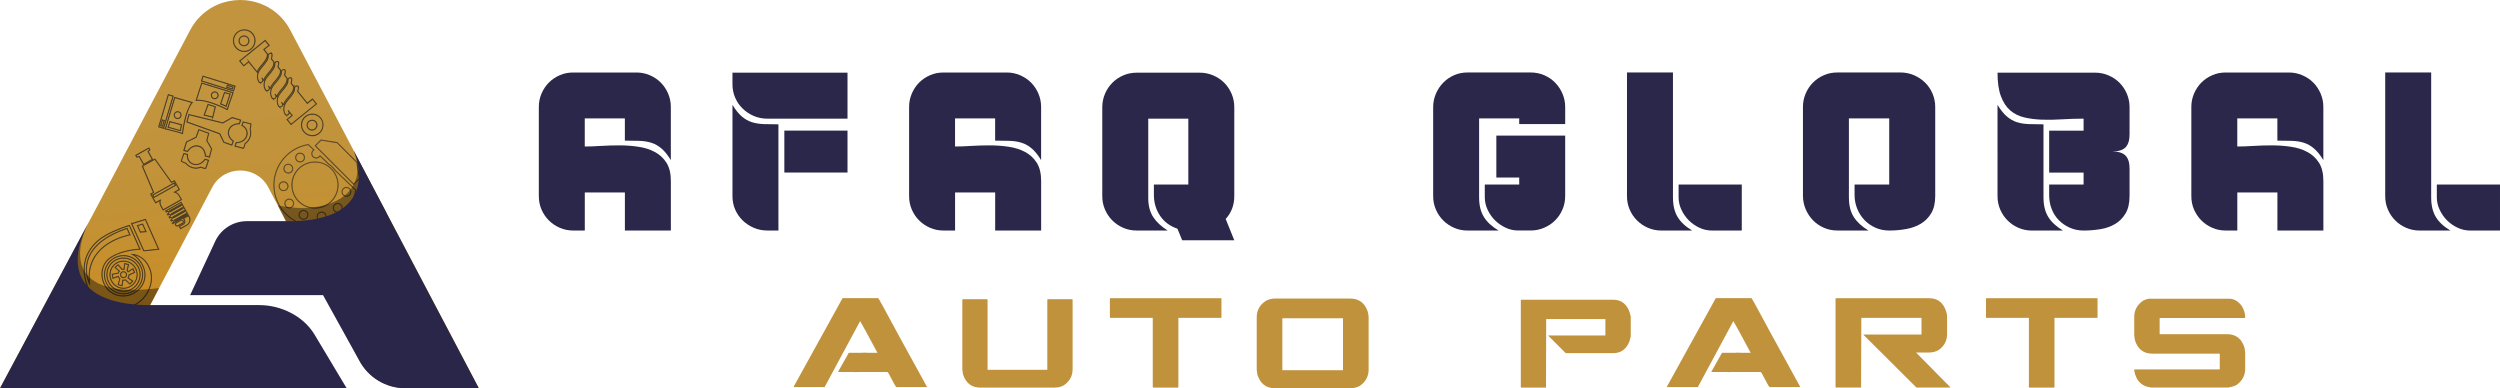 <?xml version="1.0" encoding="UTF-8"?>
<svg id="Layer_1" data-name="Layer 1" xmlns="http://www.w3.org/2000/svg" xmlns:xlink="http://www.w3.org/1999/xlink" viewBox="0 0 1079.99 167.72">
  <defs>
    <style>
      .cls-1 {
        fill: #2a274a;
      }

      .cls-2 {
        fill: #29264a;
      }

      .cls-3 {
        clip-path: url(#clippath-2);
      }

      .cls-4 {
        stroke: #1d1d1b;
        stroke-miterlimit: 10;
        stroke-width: .36px;
      }

      .cls-4, .cls-5 {
        fill: none;
      }

      .cls-6 {
        clip-path: url(#clippath-6);
      }

      .cls-7 {
        opacity: .7;
      }

      .cls-8 {
        opacity: .4;
      }

      .cls-9 {
        clip-path: url(#clippath-7);
      }

      .cls-10 {
        clip-path: url(#clippath-1);
      }

      .cls-11 {
        clip-path: url(#clippath-4);
      }

      .cls-12 {
        opacity: .6;
      }

      .cls-13 {
        clip-path: url(#clippath);
      }

      .cls-14 {
        clip-path: url(#clippath-3);
      }

      .cls-15 {
        fill: #c0923c;
      }

      .cls-16 {
        clip-path: url(#clippath-5);
      }

      .cls-17 {
        fill: url(#linear-gradient);
      }

      .cls-18 {
        fill: #231f20;
      }

      .cls-19 {
        fill: #010101;
      }
    </style>
    <clipPath id="clippath">
      <path class="cls-5" d="M85.69,7.94s-.09,.1-.13,.14c-.3,.33-.58,.67-.85,1.01-.07,.08-.14,.17-.2,.25-.88,1.13-1.68,2.37-2.38,3.71l-.19,.37-.13,.24-2.32,4.39-2.81,5.32-6.45,12.23-1.91,3.62-25.99,49.29-3.76,7.04h0s0,.01,0,.02h0s-.02,.03-.02,.04h0s0,.02,0,.03h0v.02s-.02,.02-.02,.03,0,.03-.02,.04c0,.01,0,.02-.02,.03,0,.01,0,.02-.02,.03l-.04,.06-.05,.09h0s0,.02,0,.03c0,.03-.02,.05-.04,.07,0,.03-.03,.06-.04,.08h0l-.04,.09v.02l-5.79,10.8L0,167.71H45.72l11.21-21.11c.07,.03,.12,.04,.12,.04l4.11-7.8,3.71-7.03,3.86-7.33,22.92-43.51c5.14-9.76,19.13-9.76,24.27,0l4.09,7.76,3.59,6.82,8.02,15.23,23.59,44.79c3.93,7.47,11.68,12.15,20.12,12.15h31.54l-39.91-75.77-7.17-13.62-6.95-13.2v-.02l-2.39-4.53-.1-.18v-.02l-.16-.29-.03-.05-.15-.29-.63-1.2-.09-.18-1.01-1.91-.04-.08-.05-.1-.13-.24-4.17-7.93-.18-.34-.19-.37-.1-.18v-.03l-.11-.18-.12-.23-.1-.18h0l-.1-.19-.56-1.06-.1-.19h0l-.09-.18-.29-.55-.09-.18-.08-.14-.1-.18-.64-1.21-.09-.18-13.15-24.98-.05-.09-.71-1.35-.05-.09-1.56-2.96s-.04-.07-.06-.11c-.01-.03-.03-.05-.04-.08-.28-.53-.58-1.03-.89-1.53-.01-.03-.03-.05-.05-.08-1.02-1.62-2.19-3.06-3.48-4.33-.03-.03-.05-.05-.08-.08-.38-.37-.76-.72-1.16-1.06-.03-.03-.05-.05-.08-.07-4.5-3.82-10.15-5.73-15.8-5.73-6.65,0-13.3,2.65-18.08,7.94"/>
    </clipPath>
    <linearGradient id="linear-gradient" x1="-1906" y1="683.9" x2="-1905.28" y2="683.9" gradientTransform="translate(-152474.61 -425040.38) rotate(-90) scale(223.1)" gradientUnits="userSpaceOnUse">
      <stop offset="0" stop-color="#cf8a1a"/>
      <stop offset=".32" stop-color="#cf8a1a"/>
      <stop offset=".5" stop-color="#c78f2c"/>
      <stop offset=".69" stop-color="#c29238"/>
      <stop offset=".88" stop-color="#c1943d"/>
      <stop offset="1" stop-color="#c1943d"/>
    </linearGradient>
    <clipPath id="clippath-1">
      <rect class="cls-5" x="118.09" y="60.23" width="37.4" height="37.66"/>
    </clipPath>
    <clipPath id="clippath-2">
      <rect class="cls-5" x="58.35" y="63.63" width="23.93" height="35.44"/>
    </clipPath>
    <clipPath id="clippath-3">
      <rect class="cls-5" x="68.28" y="32.62" width="40.35" height="40.36"/>
    </clipPath>
    <clipPath id="clippath-4">
      <rect class="cls-5" x="36.12" y="94.5" width="32.77" height="39.05"/>
    </clipPath>
    <clipPath id="clippath-5">
      <rect class="cls-5" x="100.61" y="12.66" width="39.17" height="46.19"/>
    </clipPath>
    <clipPath id="clippath-6">
      <rect class="cls-5" x="29.22" y="95.54" width="39.5" height="43.43"/>
    </clipPath>
    <clipPath id="clippath-7">
      <rect class="cls-5" x="119.99" y="65.1" width="46.96" height="45.83"/>
    </clipPath>
  </defs>
  <g id="Layer_1-2" data-name="Layer 1">
    <g>
      <g>
        <path class="cls-15" d="M379.39,128.8c.21,.14,2.96,5.14,8.25,14.99l12.82,23.35-.11,.08h-13.14c-.18,0-1.3-2-3.38-6l-.46-.53h-12.53l-1.28,.08-1.18-.08h-6.26v-.19l4.55-8.09h5.35l1.45-.08,1.47,.08h4.07v-.08c-4.66-8.69-7.14-13.23-7.44-13.62l-15.34,28.51h-13.17l-.19-.19,21.07-38.15,.08-.08h15.37Z"/>
        <path class="cls-15" d="M415.88,129.26h10.55l.19,.19v30.31h25.81v-30.31l.19-.19h10.55l.19,.19v30.04c0,2.93-1.27,5.25-3.8,6.96-1.18,.66-2.5,.99-3.96,.99h-32.12c-3.8,0-6.3-1.96-7.5-5.86l-.27-2.09v-30.04l.19-.19h-.02Z"/>
        <polygon class="cls-15" points="479.65 128.83 527.47 128.83 527.66 129.01 527.66 137.13 527.47 137.32 509.05 137.32 509.05 167.25 508.86 167.43 498.18 167.43 497.99 167.25 497.99 137.32 479.65 137.32 479.47 137.13 479.47 129.01 479.65 128.83"/>
        <path class="cls-15" d="M550.86,128.97h32.41c3.69,0,6.19,1.8,7.51,5.4,.3,1.01,.46,1.89,.46,2.65v22.64c0,2.95-1.28,5.3-3.83,7.05-1.21,.67-2.56,1-4.05,1h-32.57c-3.85,0-6.4-1.98-7.62-5.94l-.27-2.11v-22.64c0-2.9,1.25-5.21,3.75-6.94,1.24-.74,2.65-1.11,4.21-1.11m3.11,30.96h26.2v-22.44h-26.2v22.44Z"/>
        <path class="cls-15" d="M657.2,129.47h39.65c3.63,0,6.05,1.95,7.28,5.84,.13,.75,.24,1.2,.35,1.34v8.7l-.54,2.06c-1.35,3.43-3.69,5.14-6.99,5.14h-20.56l-7.55-7.55v-.08h24.68v-7.09h-25.57v.08l-.08,29.45-.11,.08h-10.58l-.19-.19v-37.59l.19-.19h.02Z"/>
        <path class="cls-15" d="M756.64,128.8c.21,.14,2.96,5.14,8.24,14.99l12.82,23.35-.11,.08h-13.15c-.18,0-1.3-2-3.37-6l-.46-.53h-12.53l-1.29,.08-1.18-.08h-6.26v-.19l4.55-8.09h5.35l1.45-.08,1.47,.08h4.07v-.08c-4.66-8.69-7.14-13.23-7.44-13.62l-15.34,28.51h-13.17l-.19-.19,21.07-38.15,.08-.08h15.39Z"/>
        <path class="cls-15" d="M793.12,128.83h40.35c3.62,0,6.05,1.92,7.28,5.76,.25,.68,.38,1.41,.38,2.19v7.58c0,2.75-1.16,5-3.48,6.74-1.29,.79-2.65,1.18-4.1,1.18h-5.83l14.86,15.07v.08h-14.67l-22.91-22.81v-.11h25.08v-7.2h-25.99v.08l-.11,29.95-.08,.08h-10.76l-.19-.19v-38.23l.19-.19-.02,.02Z"/>
        <polygon class="cls-15" points="858.13 128.83 905.94 128.83 906.13 129.01 906.13 137.13 905.94 137.32 887.53 137.32 887.53 167.25 887.34 167.43 876.66 167.43 876.47 167.25 876.47 137.32 858.13 137.32 857.94 137.13 857.94 129.01 858.13 128.83"/>
        <path class="cls-15" d="M928.97,129.04h33.95c2.12,0,3.97,1.06,5.54,3.18,.96,1.61,1.45,3.18,1.45,4.71v.26l-.19,.19h-36.76v6.98h29.13c3.82,0,6.34,1.97,7.55,5.89l.27,2.09v6.99c0,2.84-1.22,5.14-3.64,6.91-.95,.53-2.06,.9-3.35,1.09l-.08,.08h-33.79c-.18-.13-.81-.28-1.9-.46-1.8-.64-3.16-1.79-4.07-3.46-.73-1.61-1.1-2.87-1.1-3.8l.08-.11h36.87v-6.8h-29.13c-3.82,0-6.34-1.97-7.55-5.89l-.27-2.09v-7.9c0-2.89,1.27-5.22,3.8-6.99,1.21-.61,2.28-.91,3.19-.91"/>
        <path class="cls-1" d="M289.81,78.16v21.43h-19.86v-16.44h-17.32v16.44h-4.99c-2.09,0-4.03-.4-5.82-1.18-1.79-.78-3.36-1.84-4.7-3.17-1.34-1.34-2.39-2.9-3.18-4.69-.78-1.79-1.17-3.73-1.17-5.82V46.18c0-2.02,.39-3.94,1.17-5.77,.79-1.82,1.84-3.41,3.18-4.75s2.9-2.39,4.7-3.17c1.79-.79,3.73-1.17,5.82-1.17h27.29c2.02,0,3.95,.39,5.77,1.17,1.83,.79,3.41,1.84,4.74,3.17,1.34,1.35,2.4,2.93,3.18,4.75,.78,1.83,1.18,3.75,1.18,5.77v22.99c-1.31-2.16-2.65-3.82-4.01-5-1.37-1.17-2.84-2.01-4.4-2.49-1.56-.5-3.29-.77-5.19-.83-1.89-.06-3.97-.1-6.26-.1v-9.59h-17.32v12.13c2.02,0,4.34-.08,6.94-.25,2.61-.16,5.29-.24,8.03-.24s5.44,.19,8.12,.59c2.68,.38,5.06,1.13,7.15,2.25,2.09,1.1,3.76,2.65,5.04,4.64,1.27,2,1.91,4.62,1.91,7.88"/>
        <path class="cls-1" d="M366.12,31.39v19.87h-34.73c-2.02,0-3.95-.4-5.77-1.17-1.83-.79-3.42-1.85-4.79-3.18-1.37-1.34-2.45-2.9-3.23-4.69s-1.18-3.73-1.18-5.82v-5h49.7Zm-29.84,68.19h-4.89c-2.02,0-3.95-.4-5.77-1.18-1.83-.78-3.42-1.84-4.79-3.17-1.37-1.34-2.45-2.9-3.23-4.69s-1.18-3.73-1.18-5.82V45.3c1.31,2.15,2.65,3.82,4.01,4.99,1.37,1.17,2.84,2,4.4,2.5,1.56,.48,3.28,.76,5.14,.82,1.86,.07,3.96,.1,6.31,.1v45.89h0Zm29.84-25.06h-27.29v-18.1h27.29v18.1Z"/>
        <path class="cls-1" d="M449.77,78.16v21.43h-19.86v-16.44h-17.32v16.44h-4.99c-2.09,0-4.03-.4-5.82-1.18-1.79-.78-3.36-1.84-4.7-3.17-1.34-1.34-2.39-2.9-3.18-4.69-.78-1.79-1.17-3.73-1.17-5.82V46.18c0-2.02,.39-3.94,1.17-5.77,.79-1.82,1.84-3.41,3.18-4.75s2.9-2.39,4.7-3.17c1.79-.79,3.73-1.17,5.82-1.17h27.29c2.02,0,3.95,.39,5.77,1.17,1.83,.79,3.41,1.84,4.74,3.17,1.34,1.35,2.4,2.93,3.18,4.75,.78,1.83,1.18,3.75,1.18,5.77v22.99c-1.31-2.16-2.65-3.82-4.01-5-1.37-1.17-2.84-2.01-4.4-2.49-1.56-.5-3.29-.77-5.19-.83-1.89-.06-3.97-.1-6.26-.1v-9.59h-17.32v12.13c2.02,0,4.34-.08,6.94-.25,2.61-.16,5.29-.24,8.03-.24s5.44,.19,8.12,.59c2.68,.38,5.06,1.13,7.15,2.25,2.09,1.1,3.76,2.65,5.04,4.64,1.27,2,1.91,4.62,1.91,7.88"/>
        <path class="cls-1" d="M513.35,51.26h-17.31v34.34c0,3.25,.72,5.98,2.15,8.17,1.43,2.18,3.52,4.12,6.26,5.82h-13.4c-2.09,0-4.03-.4-5.82-1.18-1.79-.78-3.36-1.84-4.69-3.17s-2.4-2.9-3.18-4.69-1.18-3.73-1.18-5.82V46.28c0-2.02,.4-3.95,1.18-5.78s1.84-3.41,3.18-4.75,2.9-2.4,4.69-3.17c1.79-.79,3.73-1.18,5.82-1.18h27.3c2.02,0,3.94,.39,5.77,1.18,1.82,.78,3.4,1.84,4.74,3.17,1.34,1.34,2.4,2.92,3.18,4.75,.78,1.82,1.17,3.75,1.17,5.78v38.45c0,3.84-1.24,7.14-3.71,9.87l3.71,9.2h-22.5l-2.06-5c-3.26-1.11-5.77-2.98-7.53-5.63-1.76-2.64-2.64-5.62-2.64-8.95v-4.5h14.87v-28.46Z"/>
        <path class="cls-1" d="M656.29,51.16h-17.32v34.15c0,3.39,.69,6.19,2.06,8.41s3.49,4.17,6.36,5.87h-13.4c-2.09,0-4.03-.39-5.82-1.18-1.79-.78-3.36-1.84-4.69-3.17-1.34-1.34-2.4-2.9-3.18-4.69-.78-1.79-1.18-3.73-1.18-5.82V46.28c0-2.02,.4-3.95,1.18-5.78,.78-1.83,1.84-3.43,3.18-4.79,1.34-1.37,2.9-2.44,4.69-3.23s3.73-1.17,5.82-1.17h27.3c2.02,0,3.94,.39,5.77,1.16,1.83,.79,3.41,1.86,4.74,3.22,1.34,1.36,2.4,2.96,3.18,4.77,.79,1.82,1.18,3.74,1.18,5.75v7.4h-19.86v-2.44h0Zm19.86,33.55c0,2.09-.39,4.02-1.18,5.82-.78,1.79-1.84,3.36-3.18,4.69-1.34,1.34-2.92,2.4-4.74,3.17-1.82,.79-3.75,1.18-5.77,1.18h-5.48c-1.9,0-3.7-.41-5.43-1.23-1.73-.81-3.24-1.88-4.55-3.17-1.31-1.31-2.37-2.83-3.18-4.56-.81-1.72-1.22-3.53-1.22-5.42v-5.48h14.87v-3.03h-9.88v-18.1h29.74v26.12h0Z"/>
        <path class="cls-1" d="M731.03,99.59h-13.31c-2.09,0-4.02-.4-5.82-1.18-1.8-.78-3.36-1.84-4.7-3.17-1.34-1.34-2.4-2.9-3.18-4.69-.78-1.79-1.17-3.73-1.17-5.82V31.31h19.86v54c0,3.39,.67,6.19,2,8.41,1.34,2.22,3.44,4.17,6.31,5.87m21.42,0h-12.91c-1.89,0-3.7-.41-5.43-1.23-1.73-.81-3.24-1.88-4.55-3.17-1.3-1.31-2.36-2.83-3.17-4.56-.82-1.72-1.23-3.53-1.23-5.43v-5.48h27.29v19.87h0Z"/>
        <path class="cls-1" d="M798.73,85.49c0,3.33,.7,6.08,2.11,8.27,1.4,2.18,3.5,4.12,6.31,5.82h-13.4c-2.09,0-4.03-.39-5.83-1.18-1.79-.78-3.36-1.86-4.69-3.22-1.34-1.37-2.4-2.97-3.18-4.79-.78-1.83-1.18-3.75-1.18-5.77V46.17c0-2.02,.39-3.94,1.18-5.77,.78-1.82,1.84-3.41,3.18-4.75,1.34-1.34,2.9-2.39,4.69-3.17,1.79-.79,3.73-1.17,5.83-1.17h27.29c2.02,0,3.94,.39,5.77,1.17,1.82,.79,3.43,1.84,4.79,3.17,1.37,1.34,2.45,2.93,3.23,4.75,.78,1.83,1.18,3.75,1.18,5.77v38.45c0,3.06-.57,5.56-1.72,7.48-1.14,1.92-2.64,3.44-4.5,4.55s-3.98,1.88-6.36,2.3c-2.38,.43-4.81,.64-7.29,.64-2.16,0-4.15-.41-5.97-1.23-1.82-.81-3.41-1.92-4.74-3.32-1.34-1.41-2.38-3.04-3.13-4.9-.75-1.86-1.13-3.83-1.13-5.92v-4.5h14.97v-28.57h-17.42v34.34h.01Z"/>
        <path class="cls-1" d="M919.95,84.72c0,3.06-.57,5.55-1.71,7.47-1.15,1.93-2.64,3.45-4.5,4.56s-3.98,1.86-6.36,2.25-4.81,.59-7.29,.59c-2.15,0-4.14-.41-5.97-1.23-1.83-.81-3.41-1.91-4.74-3.27-1.34-1.37-2.36-2.98-3.08-4.84-.72-1.86-1.07-3.87-1.07-6.02v-4.5h14.87v-5.18h-14.87v-18.1h14.87v-5.19c-3.13,0-6.23,.1-9.29,.29-3.07,.19-5.97,.25-8.71,.15-2.74-.1-5.28-.42-7.63-.98-2.35-.55-4.37-1.56-6.07-3.03s-3.03-3.51-4.01-6.12-1.47-5.99-1.47-10.18h42.17c2.02,0,3.94,.39,5.77,1.18,1.83,.78,3.41,1.84,4.75,3.18s2.4,2.92,3.18,4.75c.78,1.82,1.17,3.75,1.17,5.77v11.74c0,2.61-.59,4.49-1.76,5.67-1.17,1.17-3.06,1.76-5.67,1.76,2.61,0,4.5,.59,5.67,1.76,1.18,1.17,1.76,3.07,1.76,5.67v11.84h-.01Zm-28.76,14.88h-13.4c-2.09,0-4.03-.4-5.82-1.18-1.79-.78-3.36-1.84-4.69-3.17-1.34-1.34-2.4-2.9-3.18-4.69-.78-1.79-1.18-3.73-1.18-5.82V45.3c1.31,2.15,2.65,3.81,4.01,4.99,1.37,1.17,2.84,2,4.4,2.5,1.56,.49,3.29,.76,5.19,.82,1.89,.07,3.98,.1,6.26,.1v31.6c0,3.39,.69,6.19,2.06,8.41s3.49,4.17,6.36,5.87"/>
        <path class="cls-1" d="M1003.69,78.16v21.43h-19.86v-16.44h-17.32v16.44h-4.99c-2.09,0-4.03-.4-5.82-1.18-1.79-.78-3.36-1.84-4.7-3.17-1.34-1.34-2.39-2.9-3.18-4.69-.78-1.79-1.17-3.73-1.17-5.82V46.18c0-2.02,.39-3.94,1.17-5.77,.79-1.82,1.84-3.41,3.18-4.75,1.34-1.34,2.9-2.39,4.7-3.17,1.79-.79,3.73-1.17,5.82-1.17h27.29c2.02,0,3.95,.39,5.77,1.17,1.83,.79,3.41,1.84,4.74,3.17,1.34,1.35,2.4,2.93,3.18,4.75,.78,1.83,1.18,3.75,1.18,5.77v22.99c-1.31-2.16-2.65-3.82-4.01-5-1.37-1.17-2.84-2.01-4.4-2.49-1.56-.5-3.29-.77-5.19-.83-1.89-.06-3.97-.1-6.26-.1v-9.59h-17.32v12.13c2.02,0,4.34-.08,6.94-.25,2.61-.16,5.29-.24,8.03-.24s5.44,.19,8.12,.59c2.68,.38,5.06,1.13,7.15,2.25,2.09,1.1,3.76,2.65,5.04,4.64,1.27,2,1.91,4.62,1.91,7.88"/>
        <path class="cls-1" d="M1058.58,99.59h-13.31c-2.09,0-4.02-.4-5.82-1.18-1.8-.78-3.36-1.84-4.7-3.17-1.34-1.34-2.4-2.9-3.18-4.69s-1.17-3.73-1.17-5.82V31.31h19.86v54c0,3.39,.67,6.19,2,8.41,1.34,2.22,3.44,4.17,6.31,5.87m21.42,0h-12.91c-1.89,0-3.7-.41-5.43-1.23-1.73-.81-3.24-1.88-4.55-3.17-1.3-1.31-2.36-2.83-3.17-4.56-.82-1.72-1.23-3.53-1.23-5.43v-5.48h27.29v19.87h0Z"/>
      </g>
      <g>
        <g class="cls-13">
          <rect class="cls-17" x="-8.81" y="-11.2" width="224.53" height="190.08" transform="translate(-8.84 12.27) rotate(-6.51)"/>
        </g>
        <g class="cls-12">
          <g class="cls-10">
            <g>
              <path class="cls-18" d="M136.04,97.71c-9.8,0-17.77-7.97-17.77-17.77,0-4.25,1.52-8.36,4.28-11.57,2.73-3.18,6.51-5.3,10.62-5.97h.03l2.48,2.37-.06,.04c-.54,.34-.86,.92-.86,1.55,0,1.01,.82,1.84,1.84,1.84,.65,0,1.26-.35,1.59-.92l.04-.06,3.84,3.68c1.07,.71,2.01,1.61,2.78,2.67l2.57,2.47c.15,.24,.36,.43,.6,.57l5.68,5.45v.03c-1.07,8.91-8.66,15.63-17.64,15.63m-2.87-35.2c-4.08,.67-7.82,2.77-10.53,5.93-2.75,3.2-4.26,7.28-4.26,11.5,0,9.74,7.92,17.66,17.66,17.66,8.92,0,16.44-6.66,17.52-15.5l-5.63-5.4c-.25-.14-.46-.35-.62-.6l-2.56-2.46c-.77-1.05-1.69-1.94-2.76-2.65l-3.74-3.59c-.36,.57-.98,.92-1.65,.92-1.08,0-1.95-.88-1.95-1.95,0-.65,.32-1.24,.85-1.61l-2.33-2.23v-.02Zm5.77,32.96c-.89,0-1.69-.61-1.9-1.51-.12-.51-.04-1.03,.24-1.48,.27-.44,.71-.76,1.21-.87,.51-.12,1.03-.04,1.48,.24,.44,.27,.75,.7,.87,1.21,.25,1.05-.4,2.1-1.45,2.35-.15,.04-.3,.05-.45,.05m0-3.79c-.14,0-.28,.02-.43,.05-.48,.11-.88,.41-1.14,.82-.26,.42-.34,.91-.23,1.39,.23,.99,1.23,1.6,2.21,1.37,.99-.23,1.6-1.23,1.37-2.21-.11-.48-.41-.88-.82-1.14-.29-.18-.63-.27-.96-.27m-7.84,3.09c-.23,0-.45-.04-.67-.12-.49-.18-.88-.54-1.1-1.01-.22-.47-.24-1-.06-1.49,.37-1.01,1.49-1.54,2.51-1.17,1.01,.37,1.54,1.49,1.17,2.51-.18,.49-.54,.88-1.01,1.1-.26,.12-.54,.18-.82,.18m0-3.79c-.26,0-.53,.06-.77,.17-.45,.21-.78,.58-.95,1.04-.17,.46-.15,.96,.06,1.41,.21,.44,.57,.78,1.04,.95,.46,.17,.96,.15,1.41-.06s.78-.58,.95-1.04c.35-.95-.14-2.01-1.1-2.36-.21-.08-.42-.11-.63-.11m14.78,.77c-.48,0-.96-.18-1.34-.53-.38-.36-.6-.84-.61-1.37,0-.52,.17-1.02,.53-1.4s.84-.6,1.37-.61c.52-.02,1.02,.17,1.4,.53,.38,.36,.6,.84,.61,1.37,.02,.52-.17,1.02-.53,1.4-.38,.41-.9,.61-1.42,.61m0-3.79h-.05c-.49,.01-.95,.22-1.28,.58-.34,.36-.52,.82-.5,1.31,0,.49,.22,.95,.58,1.28,.74,.7,1.9,.66,2.6-.08,.34-.36,.51-.82,.5-1.31s-.22-.95-.58-1.28c-.34-.33-.79-.5-1.26-.5m-9.83,2c-3,0-5.82-1.33-7.73-3.65-1.47-1.79-2.29-4.05-2.29-6.37,0-.34,.02-.69,.05-1.02,.03-.33,.09-.67,.15-.99,.03-.16,.07-.33,.11-.48,.49-1.89,1.51-3.59,2.97-4.91,1.08-.98,2.38-1.72,3.76-2.15,.96-.3,1.96-.45,2.98-.45s2.02,.15,2.98,.45c.16,.05,.32,.1,.47,.16,.3,.11,.61,.24,.9,.38,.87,.42,1.68,.96,2.39,1.62,1.45,1.32,2.48,3.02,2.97,4.91,.04,.16,.08,.32,.11,.48,.07,.33,.12,.66,.15,.99,.03,.34,.05,.68,.05,1.02,0,2.32-.81,4.59-2.29,6.37-1.91,2.32-4.73,3.65-7.73,3.65m0-19.92c-1,0-2,.15-2.94,.45-1.37,.42-2.65,1.16-3.71,2.13-1.44,1.31-2.45,2.98-2.93,4.86-.04,.16-.08,.32-.11,.48-.07,.32-.12,.65-.15,.98-.03,.33-.05,.67-.05,1.01,0,2.29,.8,4.53,2.26,6.3,1.89,2.29,4.68,3.6,7.64,3.6s5.75-1.31,7.64-3.6c1.46-1.77,2.26-4,2.26-6.3,0-.34-.02-.68-.05-1.01s-.08-.66-.15-.98c-.03-.16-.07-.32-.11-.48-.48-1.87-1.49-3.55-2.93-4.86-.71-.64-1.5-1.18-2.36-1.6-.29-.14-.59-.27-.89-.38-.15-.05-.3-.11-.46-.16-.95-.3-1.94-.45-2.94-.45m-11.11,19.84c-.1,0-.19,0-.29-.02-.52-.08-.97-.35-1.28-.77-.64-.86-.46-2.09,.4-2.73,.86-.64,2.09-.46,2.73,.4,.31,.42,.44,.93,.37,1.45-.08,.52-.35,.97-.77,1.28-.34,.25-.75,.39-1.16,.39m0-3.79c-.38,0-.77,.12-1.09,.36-.81,.6-.98,1.76-.38,2.57,.29,.39,.72,.65,1.21,.72,.49,.07,.97-.05,1.36-.34,.39-.29,.65-.72,.72-1.21,.07-.49-.05-.97-.34-1.36-.36-.48-.92-.74-1.48-.74m24.7-1.26c-.11,0-.23-.01-.34-.03-.51-.09-.96-.38-1.26-.8-.3-.43-.41-.95-.32-1.46s.38-.96,.8-1.26c.43-.3,.95-.41,1.46-.32,1.06,.19,1.77,1.2,1.58,2.26-.09,.51-.38,.96-.8,1.26-.33,.23-.72,.35-1.12,.35m0-3.79c-.37,0-.74,.11-1.05,.33-.4,.28-.67,.7-.76,1.19-.09,.48,.02,.97,.3,1.37s.7,.67,1.19,.76c.48,.09,.97-.02,1.37-.3,.4-.28,.67-.7,.76-1.19,.09-.48-.02-.97-.3-1.37s-.7-.67-1.19-.76c-.11-.02-.22-.03-.32-.03m-27.15,1.37c-.48,0-.94-.17-1.3-.5-.39-.35-.62-.83-.65-1.35-.06-1.08,.76-2,1.84-2.06,1.08-.06,2,.76,2.06,1.84s-.76,2-1.84,2.06h-.11m0-3.79h-.11c-1.01,.06-1.79,.93-1.73,1.94s.92,1.78,1.94,1.73c1.01-.06,1.79-.93,1.73-1.94-.06-.98-.87-1.73-1.83-1.73m30.3,1.03l-16.68-16.68,2.53-2.53,7.05,1.14h0l8.48,8.49v.02l1.14,7.03-2.53,2.53h0Zm-16.52-16.68l16.52,16.52,2.41-2.41-1.12-6.95-8.44-8.44-6.95-1.12-2.41,2.41h-.01Zm-11.73,11.84c-.34,0-.67-.09-.98-.26-.45-.26-.78-.68-.91-1.19-.13-.5-.07-1.03,.2-1.48,.26-.45,.68-.77,1.19-.91,.5-.13,1.03-.06,1.48,.2,.45,.26,.77,.68,.91,1.19,.14,.5,.07,1.03-.2,1.48-.26,.45-.68,.78-1.19,.91-.17,.04-.34,.07-.51,.07m0-3.79c-.16,0-.32,.02-.48,.06-.47,.13-.87,.43-1.12,.86s-.31,.92-.18,1.39c.13,.47,.43,.87,.86,1.12,.42,.25,.92,.31,1.39,.18s.87-.43,1.12-.86c.51-.88,.21-2-.67-2.51-.28-.16-.6-.25-.92-.25m5.09-1.01c-.67,0-1.33-.35-1.69-.97-.54-.93-.23-2.13,.7-2.67,.45-.26,.98-.34,1.48-.2,.51,.13,.93,.45,1.19,.9,.26,.45,.34,.98,.2,1.48-.13,.5-.45,.93-.9,1.19-.31,.18-.65,.27-.98,.27m0-3.79c-.32,0-.64,.09-.93,.25-.42,.25-.73,.65-.85,1.12s-.06,.97,.19,1.39c.51,.87,1.64,1.17,2.51,.66,.42-.25,.73-.65,.85-1.12,.12-.48,.06-.97-.19-1.39-.25-.42-.65-.73-1.12-.85-.16-.04-.31-.06-.47-.06"/>
              <path class="cls-4" d="M136.04,97.71c-9.8,0-17.77-7.97-17.77-17.77,0-4.25,1.52-8.36,4.28-11.57,2.73-3.18,6.51-5.3,10.62-5.97h.03l2.48,2.37-.06,.04c-.54,.34-.86,.92-.86,1.55,0,1.01,.82,1.84,1.84,1.84,.65,0,1.26-.35,1.59-.92l.04-.06,3.84,3.68c1.07,.71,2.01,1.61,2.78,2.67l2.57,2.47c.15,.24,.36,.43,.6,.57l5.68,5.45v.03c-1.07,8.91-8.66,15.63-17.64,15.63h-.02Zm-2.87-35.21c-4.08,.67-7.82,2.77-10.53,5.93-2.75,3.2-4.26,7.28-4.26,11.5,0,9.74,7.92,17.66,17.66,17.66,8.92,0,16.44-6.66,17.52-15.5l-5.63-5.4c-.25-.14-.46-.35-.62-.6l-2.56-2.46c-.77-1.05-1.69-1.94-2.76-2.65l-3.74-3.59c-.36,.57-.98,.92-1.65,.92-1.08,0-1.95-.88-1.95-1.95,0-.65,.32-1.24,.85-1.61l-2.33-2.23v-.02Zm5.77,32.96c-.89,0-1.69-.61-1.9-1.51-.12-.51-.04-1.03,.24-1.48,.27-.44,.71-.76,1.21-.87,.51-.12,1.03-.04,1.48,.24,.44,.27,.75,.7,.87,1.21,.25,1.05-.4,2.1-1.45,2.35-.15,.04-.3,.05-.45,.05h0Zm0-3.78c-.14,0-.28,.02-.43,.05-.48,.11-.88,.41-1.14,.82-.26,.42-.34,.91-.23,1.39,.23,.99,1.23,1.6,2.21,1.37,.99-.23,1.6-1.23,1.37-2.21-.11-.48-.41-.88-.82-1.14-.29-.18-.63-.27-.96-.27h0Zm-7.84,3.08c-.23,0-.45-.04-.67-.12-.49-.18-.88-.54-1.1-1.01-.22-.47-.24-1-.06-1.49,.37-1.01,1.49-1.54,2.51-1.17,1.01,.37,1.54,1.49,1.17,2.51-.18,.49-.54,.88-1.01,1.1-.26,.12-.54,.18-.82,.18h-.02Zm0-3.79c-.26,0-.53,.06-.77,.17-.45,.21-.78,.58-.95,1.04-.17,.46-.15,.96,.06,1.41,.21,.44,.57,.78,1.04,.95,.46,.17,.96,.15,1.41-.06s.78-.58,.95-1.04c.35-.95-.14-2.01-1.1-2.36-.21-.08-.42-.11-.63-.11h0Zm14.78,.77c-.48,0-.96-.18-1.34-.53-.38-.36-.6-.84-.61-1.37,0-.52,.17-1.02,.53-1.4s.84-.6,1.37-.61c.52-.02,1.02,.17,1.4,.53,.38,.36,.6,.84,.61,1.37,.02,.52-.17,1.02-.53,1.4-.38,.41-.9,.61-1.42,.61h0Zm0-3.79h-.05c-.49,.01-.95,.22-1.28,.58-.34,.36-.52,.82-.5,1.31,0,.49,.22,.95,.58,1.28,.74,.7,1.9,.66,2.6-.08,.34-.36,.51-.82,.5-1.31s-.22-.95-.58-1.28c-.34-.33-.79-.5-1.26-.5h-.01Zm-9.83,2c-3,0-5.82-1.33-7.73-3.65-1.47-1.79-2.29-4.05-2.29-6.37,0-.34,.02-.69,.05-1.02,.03-.33,.09-.67,.15-.99,.03-.16,.07-.33,.11-.48,.49-1.89,1.51-3.59,2.97-4.91,1.08-.98,2.38-1.72,3.76-2.15,.96-.3,1.96-.45,2.98-.45s2.02,.15,2.98,.45c.16,.05,.32,.1,.47,.16,.3,.11,.61,.24,.9,.38,.87,.42,1.68,.96,2.39,1.62,1.45,1.32,2.48,3.02,2.97,4.91,.04,.16,.08,.32,.11,.48,.07,.33,.12,.66,.15,.99,.03,.34,.05,.68,.05,1.02,0,2.32-.81,4.59-2.29,6.37-1.91,2.32-4.73,3.65-7.73,3.65h0Zm0-19.93c-1,0-2,.15-2.94,.45-1.37,.42-2.65,1.16-3.71,2.13-1.44,1.31-2.45,2.98-2.93,4.86-.04,.16-.08,.32-.11,.48-.07,.32-.12,.65-.15,.98-.03,.33-.05,.67-.05,1.01,0,2.29,.8,4.53,2.26,6.3,1.89,2.29,4.68,3.6,7.64,3.6s5.75-1.31,7.64-3.6c1.46-1.77,2.26-4,2.26-6.3,0-.34-.02-.68-.05-1.01s-.08-.66-.15-.98c-.03-.16-.07-.32-.11-.48-.48-1.87-1.49-3.55-2.93-4.86-.71-.64-1.5-1.18-2.36-1.6-.29-.14-.59-.27-.89-.38-.15-.05-.3-.11-.46-.16-.95-.3-1.94-.45-2.94-.45h-.02Zm-11.11,19.85c-.1,0-.19,0-.29-.02-.52-.08-.97-.35-1.28-.77-.64-.86-.46-2.09,.4-2.73,.86-.64,2.09-.46,2.73,.4,.31,.42,.44,.93,.37,1.45-.08,.52-.35,.97-.77,1.28-.34,.25-.75,.39-1.16,.39h0Zm0-3.79c-.38,0-.77,.12-1.09,.36-.81,.6-.98,1.76-.38,2.57,.29,.39,.72,.65,1.21,.72,.49,.07,.97-.05,1.36-.34,.39-.29,.65-.72,.72-1.21,.07-.49-.05-.97-.34-1.36-.36-.48-.92-.74-1.48-.74h0Zm24.7-1.26c-.11,0-.23-.01-.34-.03-.51-.09-.96-.38-1.26-.8-.3-.43-.41-.95-.32-1.46s.38-.96,.8-1.26c.43-.3,.95-.41,1.46-.32,1.06,.19,1.77,1.2,1.58,2.26-.09,.51-.38,.96-.8,1.26-.33,.23-.72,.35-1.12,.35h0Zm0-3.79c-.37,0-.74,.11-1.05,.33-.4,.28-.67,.7-.76,1.19-.09,.48,.02,.97,.3,1.37s.7,.67,1.19,.76c.48,.09,.97-.02,1.37-.3,.4-.28,.67-.7,.76-1.19,.09-.48-.02-.97-.3-1.37s-.7-.67-1.19-.76c-.11-.02-.22-.03-.32-.03h0Zm-27.15,1.37c-.48,0-.94-.17-1.3-.5-.39-.35-.62-.83-.65-1.35-.06-1.08,.76-2,1.84-2.06,1.08-.06,2,.76,2.06,1.84s-.76,2-1.84,2.06h-.11Zm0-3.78h-.11c-1.01,.06-1.79,.93-1.73,1.94s.92,1.78,1.94,1.73c1.01-.06,1.79-.93,1.73-1.94-.06-.98-.87-1.73-1.83-1.73Zm30.3,1.03l-16.68-16.68,2.53-2.53,7.05,1.14h0l8.48,8.49v.02l1.14,7.03-2.53,2.53h0Zm-16.52-16.68l16.52,16.52,2.41-2.41-1.12-6.95-8.44-8.44-6.95-1.12-2.41,2.41h-.01Zm-11.73,11.84c-.34,0-.67-.09-.98-.26-.45-.26-.78-.68-.91-1.19-.13-.5-.07-1.03,.2-1.48,.26-.45,.68-.77,1.19-.91,.5-.13,1.03-.06,1.48,.2,.45,.26,.77,.68,.91,1.19,.14,.5,.07,1.03-.2,1.48-.26,.45-.68,.78-1.19,.91-.17,.04-.34,.07-.51,.07h.01Zm0-3.8c-.16,0-.32,.02-.48,.06-.47,.13-.87,.43-1.12,.86s-.31,.92-.18,1.39c.13,.47,.43,.87,.86,1.12,.42,.25,.92,.31,1.39,.18s.87-.43,1.12-.86c.51-.88,.21-2-.67-2.51-.28-.16-.6-.25-.92-.25h0Zm5.09-1c-.67,0-1.33-.35-1.69-.97-.54-.93-.23-2.13,.7-2.67,.45-.26,.98-.34,1.48-.2,.51,.13,.93,.45,1.19,.9,.26,.45,.34,.98,.2,1.48-.13,.5-.45,.93-.9,1.19-.31,.18-.65,.27-.98,.27h0Zm0-3.79c-.32,0-.64,.09-.93,.25-.42,.25-.73,.65-.85,1.12-.12,.47-.06,.97,.19,1.39,.51,.87,1.64,1.17,2.51,.66,.42-.25,.73-.65,.85-1.12,.12-.48,.06-.97-.19-1.39-.25-.42-.65-.73-1.12-.85-.16-.04-.31-.06-.47-.06h0Z"/>
            </g>
          </g>
        </g>
        <g class="cls-7">
          <g class="cls-3">
            <g>
              <path class="cls-18" d="M76.51,97.7c-.28,0-.54-.15-.69-.4-.21-.38-.08-.86,.3-1.07l1.98-1.11c.22-.12,.49-.13,.72-.02,.06,.03,.13,.07,.18,.12l.02,.02c.07,.07,.11,.12,.15,.19,.03,.06,.06,.13,.08,.21v.04c.02,.08,.02,.15,.02,.22-.03,.25-.18,.48-.4,.6l-1.98,1.11c-.12,.07-.25,.1-.38,.1m1.98-2.57c-.11,0-.22,.03-.32,.08l-1.98,1.11c-.32,.18-.44,.59-.26,.91,.09,.16,.23,.27,.4,.32s.35,.03,.51-.06l1.98-1.11c.19-.1,.31-.3,.34-.51v-.21c-.02-.08-.04-.14-.07-.19s-.07-.1-.12-.15l-.02-.02c-.05-.04-.1-.08-.16-.1-.09-.04-.19-.06-.29-.06"/>
              <path class="cls-4" d="M76.51,97.7c-.28,0-.54-.15-.69-.4-.21-.38-.08-.86,.3-1.07l1.98-1.11c.22-.12,.49-.13,.72-.02,.06,.03,.13,.07,.18,.12l.02,.02c.07,.07,.11,.12,.15,.19,.03,.06,.06,.13,.08,.21v.04c.02,.08,.02,.15,.02,.22-.03,.25-.18,.48-.4,.6l-1.98,1.11c-.12,.07-.25,.1-.38,.1h0Zm1.98-2.58c-.11,0-.22,.03-.32,.08l-1.98,1.11c-.32,.18-.44,.59-.26,.91,.09,.16,.23,.27,.4,.32s.35,.03,.51-.06l1.98-1.11c.19-.1,.31-.3,.34-.51v-.21c-.02-.08-.04-.14-.07-.19s-.07-.1-.12-.15l-.02-.02c-.05-.04-.1-.08-.16-.1-.09-.04-.19-.06-.29-.06h0Z"/>
              <path class="cls-18" d="M78,98.83l-.58-1.04,1.69-.95c.22-.12,.4-.31,.52-.54,0-.02,.02-.03,.02-.05v-.03s.05-.09,.07-.14c0-.03,.02-.05,.02-.08,.02-.06,.03-.12,.03-.18v-.32c-.01-.06-.02-.11-.04-.17,0-.03-.01-.05-.02-.07-.03-.09-.06-.16-.1-.22l-.41-.73,2.24-1.26,.31,.54c.24,.44,.36,.93,.35,1.43-.03,.94-.57,1.82-1.39,2.28l-2.71,1.52h0Zm-.43-.99l.47,.84,2.61-1.46c.79-.44,1.3-1.28,1.33-2.18,.02-.48-.1-.95-.33-1.37l-.25-.44-2.04,1.14,.35,.63c.04,.07,.07,.15,.11,.24,0,.02,.01,.04,.02,.06,.02,.07,.03,.14,.04,.2v.02s0,.03,.01,.05v.29c0,.06-.02,.13-.04,.19,0,.03-.02,.06-.03,.09-.02,.05-.04,.1-.06,.15v.02s-.03,.04-.04,.05c-.13,.25-.33,.45-.57,.58l-1.59,.89h0Z"/>
              <path class="cls-4" d="M78,98.83l-.58-1.04,1.69-.95c.22-.12,.4-.31,.52-.54,0-.02,.02-.03,.02-.05v-.03s.05-.09,.07-.14c0-.03,.02-.05,.02-.08,.02-.06,.03-.12,.03-.18v-.32c-.01-.06-.02-.11-.04-.17,0-.03-.01-.05-.02-.07-.03-.09-.06-.16-.1-.22l-.41-.73,2.24-1.26,.31,.54c.24,.44,.36,.93,.35,1.43-.03,.94-.57,1.82-1.39,2.28l-2.71,1.52h0Zm-.43-.99l.47,.84,2.61-1.46c.79-.44,1.3-1.28,1.33-2.18,.02-.48-.1-.95-.33-1.37l-.25-.44-2.04,1.14,.35,.63c.04,.07,.07,.15,.11,.24,0,.02,.01,.04,.02,.06,.02,.07,.03,.14,.04,.2v.02s0,.03,.01,.05v.29c0,.06-.02,.13-.04,.19,0,.03-.02,.06-.03,.09-.02,.05-.04,.1-.06,.15v.02s-.03,.04-.04,.05c-.13,.25-.33,.45-.57,.58l-1.59,.89h0Z"/>
              <path class="cls-18" d="M74.61,96.65l-.17-.31,.07-.02c.05-.02,.1-.04,.14-.06,.16-.09,.28-.22,.35-.36,.06-.14,.06-.28,0-.39s-.18-.18-.33-.2c-.16-.02-.33,.02-.49,.11-.04,.02-.09,.05-.13,.09l-.05,.04-.29-.51,.07-.02c.05-.02,.1-.04,.14-.06,.16-.09,.28-.22,.35-.36,.06-.14,.06-.28,0-.39s-.18-.18-.33-.2c-.16-.02-.33,.02-.49,.11-.04,.02-.08,.05-.13,.09l-.05,.04-.28-.51,.07-.02c.05-.02,.1-.04,.14-.06,.32-.18,.48-.52,.35-.75-.06-.11-.18-.18-.33-.2-.16-.02-.33,.02-.49,.11-.04,.02-.09,.05-.13,.09l-.05,.04-.29-.51,.07-.02c.05-.02,.1-.04,.14-.06,.32-.18,.48-.52,.35-.75-.13-.23-.5-.27-.82-.09-.04,.02-.08,.05-.13,.09l-.05,.04-.3-.53,6.73-3.77,3.11,5.55-6.73,3.77-.02-.02Zm0-.24l.05,.09,6.53-3.66-3-5.35-6.53,3.66,.17,.31s.06-.04,.09-.06c.38-.21,.82-.15,.98,.14,.16,.29-.02,.7-.4,.91-.03,.02-.06,.03-.1,.05l.15,.27s.06-.04,.09-.06c.18-.1,.38-.14,.56-.12,.19,.02,.34,.12,.42,.26,.16,.29-.02,.7-.39,.91-.03,.02-.06,.03-.1,.05l.15,.27s.06-.04,.09-.06c.18-.1,.38-.14,.56-.12,.19,.02,.34,.12,.42,.26s.08,.32,0,.49-.22,.32-.4,.42c-.03,.02-.06,.03-.1,.05l.15,.27s.06-.04,.09-.06c.18-.1,.38-.14,.56-.12,.19,.02,.34,.12,.42,.26s.08,.32,0,.49-.22,.32-.4,.42c-.03,.02-.06,.03-.1,.05m1.02-.92s-.05,0-.08-.01c-.07-.02-.14-.07-.17-.14-.08-.14-.03-.32,.11-.39l4.73-2.65c.07-.04,.14-.05,.22-.03,.07,.02,.14,.07,.17,.14,.08,.14,.03,.32-.11,.39l-4.73,2.65s-.09,.04-.14,.04m4.73-3.11s-.06,0-.08,.02l-4.73,2.65c-.08,.05-.11,.15-.07,.23,.02,.04,.06,.07,.1,.08s.09,0,.13-.02l4.73-2.65c.08-.05,.11-.15,.07-.23-.02-.04-.06-.07-.1-.08h-.05m-5.47,1.79s-.05,0-.08-.01c-.07-.02-.14-.07-.17-.14-.08-.14-.03-.32,.11-.39l4.73-2.65c.14-.08,.32-.03,.39,.11,.04,.07,.05,.14,.03,.22-.02,.07-.07,.14-.14,.17l-4.73,2.65s-.09,.04-.14,.04m4.73-3.11s-.06,0-.08,.02l-4.73,2.65s-.07,.06-.08,.1,0,.09,.02,.13,.06,.07,.1,.08,.09,0,.13-.02l4.73-2.65s.07-.06,.08-.1,0-.09-.02-.13c-.03-.06-.09-.09-.15-.09m-5.47,1.79s-.05,0-.08-.01c-.07-.02-.14-.07-.17-.14-.08-.14-.03-.32,.11-.39l4.73-2.65c.14-.08,.32-.03,.39,.11,.04,.07,.05,.14,.03,.22s-.07,.14-.14,.17l-4.73,2.65s-.09,.04-.14,.04m4.73-3.11s-.06,0-.08,.02l-4.73,2.65c-.08,.05-.11,.15-.07,.23,.02,.04,.06,.07,.1,.08s.09,0,.13-.02l4.73-2.65s.07-.06,.08-.1,0-.09-.02-.13c-.03-.06-.09-.09-.15-.09m-5.47,1.79c-.1,0-.2-.05-.25-.15-.04-.07-.05-.14-.03-.22,.02-.07,.07-.14,.14-.17l4.73-2.65c.07-.04,.14-.05,.22-.03,.07,.02,.14,.07,.17,.14,.08,.14,.03,.32-.11,.39l-4.73,2.65s-.09,.04-.14,.04m-.15-.2c.05,.08,.15,.11,.23,.07l4.73-2.65c.08-.05,.11-.15,.07-.23-.02-.04-.06-.07-.1-.08s-.09,0-.13,.02l-4.73,2.65s-.07,.06-.08,.1,0,.09,.02,.13"/>
              <path class="cls-4" d="M74.61,96.65l-.17-.31,.07-.02c.05-.02,.1-.04,.14-.06,.16-.09,.28-.22,.35-.36,.06-.14,.06-.28,0-.39s-.18-.18-.33-.2c-.16-.02-.33,.02-.49,.11-.04,.02-.09,.05-.13,.09l-.05,.04-.29-.51,.07-.02c.05-.02,.1-.04,.14-.06,.16-.09,.28-.22,.35-.36,.06-.14,.06-.28,0-.39s-.18-.18-.33-.2c-.16-.02-.33,.02-.49,.11-.04,.02-.08,.05-.13,.09l-.05,.04-.28-.51,.07-.02c.05-.02,.1-.04,.14-.06,.32-.18,.48-.52,.35-.75-.06-.11-.18-.18-.33-.2-.16-.02-.33,.02-.49,.11-.04,.02-.09,.05-.13,.09l-.05,.04-.29-.51,.07-.02c.05-.02,.1-.04,.14-.06,.32-.18,.48-.52,.35-.75-.13-.23-.5-.27-.82-.09-.04,.02-.08,.05-.13,.09l-.05,.04-.3-.53,6.73-3.77,3.11,5.55-6.73,3.77-.02-.02Zm0-.24l.05,.09,6.53-3.66-3-5.35-6.53,3.66,.17,.31s.06-.04,.09-.06c.38-.21,.82-.15,.98,.14,.16,.29-.02,.7-.4,.91-.03,.02-.06,.03-.1,.05l.15,.27s.06-.04,.09-.06c.18-.1,.38-.14,.56-.12,.19,.02,.34,.12,.42,.26,.16,.29-.02,.7-.39,.91-.03,.02-.06,.03-.1,.05l.15,.27s.06-.04,.09-.06c.18-.1,.38-.14,.56-.12,.19,.02,.34,.12,.42,.26s.08,.32,0,.49-.22,.32-.4,.42c-.03,.02-.06,.03-.1,.05l.15,.27s.06-.04,.09-.06c.18-.1,.38-.14,.56-.12,.19,.02,.34,.12,.42,.26s.08,.32,0,.49-.22,.32-.4,.42c-.03,.02-.06,.03-.1,.05l.04-.02Zm1.02-.92s-.05,0-.08-.01c-.07-.02-.14-.07-.17-.14-.08-.14-.03-.32,.11-.39l4.73-2.65c.07-.04,.14-.05,.22-.03,.07,.02,.14,.07,.17,.14,.08,.14,.03,.32-.11,.39l-4.73,2.65s-.09,.04-.14,.04h0Zm4.73-3.11s-.06,0-.08,.02l-4.73,2.65c-.08,.05-.11,.15-.07,.23,.02,.04,.06,.07,.1,.08s.09,0,.13-.02l4.73-2.65c.08-.05,.11-.15,.07-.23-.02-.04-.06-.07-.1-.08h-.05Zm-5.47,1.79s-.05,0-.08-.01c-.07-.02-.14-.07-.17-.14-.08-.14-.03-.32,.11-.39l4.73-2.65c.14-.08,.32-.03,.39,.11,.04,.07,.05,.14,.03,.22-.02,.07-.07,.14-.14,.17l-4.73,2.65s-.09,.04-.14,.04h0Zm4.73-3.11s-.06,0-.08,.02l-4.73,2.65s-.07,.06-.08,.1,0,.09,.02,.13,.06,.07,.1,.08,.09,0,.13-.02l4.73-2.65s.07-.06,.08-.1,0-.09-.02-.13c-.03-.06-.09-.09-.15-.09h0Zm-5.47,1.8s-.05,0-.08-.01c-.07-.02-.14-.07-.17-.14-.08-.14-.03-.32,.11-.39l4.73-2.65c.14-.08,.32-.03,.39,.11,.04,.07,.05,.14,.03,.22s-.07,.14-.14,.17l-4.73,2.65s-.09,.04-.14,.04h0Zm4.73-3.11s-.06,0-.08,.02l-4.73,2.65c-.08,.05-.11,.15-.07,.23,.02,.04,.06,.07,.1,.08s.09,0,.13-.02l4.73-2.65s.07-.06,.08-.1,0-.09-.02-.13c-.03-.06-.09-.09-.15-.09h.01Zm-5.47,1.8c-.1,0-.2-.05-.25-.15-.04-.07-.05-.14-.03-.22,.02-.07,.07-.14,.14-.17l4.73-2.65c.07-.04,.14-.05,.22-.03,.07,.02,.14,.07,.17,.14,.08,.14,.03,.32-.11,.39l-4.73,2.65s-.09,.04-.14,.04Zm-.15-.2c.05,.08,.15,.11,.23,.07l4.73-2.65c.08-.05,.11-.15,.07-.23-.02-.04-.06-.07-.1-.08s-.09,0-.13,.02l-4.73,2.65s-.07,.06-.08,.1,0,.09,.02,.13h-.01Z"/>
              <path class="cls-18" d="M62.01,71.07l-1.88-3.36-1.07,.2-.46-.83,3.4-1.9,.03,.05-.03-.05,2.32-1.3,.49,.87-.77,.73,1.9,3.39-3.91,2.19h-.02Zm-1.82-3.48l1.87,3.33,3.71-2.08-1.89-3.37,.77-.73-.39-.69-5.51,3.09,.37,.65,1.07-.2h0Z"/>
              <path class="cls-4" d="M62.01,71.07l-1.88-3.36-1.07,.2-.46-.83,3.4-1.9,.03,.05-.03-.05,2.32-1.3,.49,.87-.77,.73,1.9,3.39-3.91,2.19h-.02Zm-1.82-3.48l1.87,3.33,3.71-2.08-1.89-3.37,.77-.73-.39-.69-5.51,3.09,.37,.65,1.07-.2h0Z"/>
              <path class="cls-18" d="M70.46,90.75l-1.01-1.79c-.4-.71-.51-1.57-.3-2.36l-1.93,1.09-.03-.05-2.15-3.83,1.23-.69-4.83-11.36,5.5-3.08,.03,.04,7.15,10.01,1.23-.69,2.18,3.88-1.93,1.08c.78,.24,1.45,.77,1.85,1.49l1.01,1.79-.05,.03-7.94,4.45h0Zm-1.12-4.4l-.04,.14c-.25,.8-.15,1.67,.26,2.4l.95,1.69,7.79-4.37-.95-1.69c-.41-.73-1.11-1.26-1.92-1.47l-.14-.04,2.08-1.17-2.06-3.68-1.22,.69-.03-.04-7.15-10.01-2.18,1.22-.03-.05,.03,.05-3.14,1.76,4.83,11.36-1.22,.69,2.06,3.68,2.08-1.17h0Zm-2.77-1.04l-.62-1.1,.05-.03,9.27-5.2,.62,1.1-.05,.03s-9.27,5.2-9.27,5.2Zm-.46-1.06l.5,.9,9.11-5.11-.5-.9-9.11,5.11Z"/>
              <path class="cls-4" d="M70.46,90.75l-1.01-1.79c-.4-.71-.51-1.57-.3-2.36l-1.93,1.09-.03-.05-2.15-3.83,1.23-.69-4.83-11.36,5.5-3.08,.03,.04,7.15,10.01,1.23-.69,2.18,3.88-1.93,1.08c.78,.24,1.45,.77,1.85,1.49l1.01,1.79-.05,.03-7.94,4.45h0Zm-1.12-4.4l-.04,.14c-.25,.8-.15,1.67,.26,2.4l.95,1.69,7.79-4.37-.95-1.69c-.41-.73-1.11-1.26-1.92-1.47l-.14-.04,2.08-1.17-2.06-3.68-1.22,.69-.03-.04-7.15-10.01-2.18,1.22-.03-.05,.03,.05-3.14,1.76,4.83,11.36-1.22,.69,2.06,3.68,2.08-1.17h0Zm-2.77-1.04l-.62-1.1,.05-.03,9.27-5.2,.62,1.1-.05,.03s-9.27,5.2-9.27,5.2Zm-.46-1.06l.5,.9,9.11-5.11-.5-.9-9.11,5.11Z"/>
            </g>
          </g>
        </g>
        <g class="cls-7">
          <g class="cls-14">
            <g>
              <path class="cls-18" d="M70.69,55.47l-2.18-.65,.02-.06,4.15-13.92,2.19,.65-.02,.06-4.15,13.92h-.01Zm-2.04-.72l1.96,.58,4.1-13.75-1.96-.58-4.1,13.75Zm1.62-.16l-.93-.27,.76-2.56,.93,.27-.76,2.55h0Zm-.78-.34l.7,.21,.69-2.33-.7-.21-.69,2.33Z"/>
              <path class="cls-4" d="M70.69,55.47l-2.18-.65,.02-.06,4.15-13.92,2.19,.65-.02,.06-4.15,13.92h-.01Zm-2.04-.72l1.96,.58,4.1-13.75-1.96-.58-4.1,13.75Zm1.62-.16l-.93-.27,.76-2.56,.93,.27-.76,2.55h0Zm-.78-.34l.7,.21,.69-2.33-.7-.21-.69,2.33Z"/>
              <path class="cls-18" d="M78.88,57.74l-.07-.03c-1.67-.62-7.35-1.98-7.4-2h-.06l4.1-13.67,.06,.02c1.05,.35,7.43,2.15,7.5,2.17l.09,.02-.06,.07c-3.1,3.81-4.13,13.25-4.14,13.34v.07h-.02Zm-7.39-2.11c.61,.15,5.63,1.36,7.29,1.96,.1-.89,1.17-9.57,4.11-13.26-.75-.21-6.23-1.76-7.36-2.13l-4.03,13.43h-.01Zm6.52,.88l-.07-.02-5.4-1.5,.02-.06s.65-1.75,.78-2.38v-.06l5.14,1.38v.05s-.46,2.03-.46,2.5v.08h0Zm-5.32-1.59l5.21,1.45c.04-.54,.37-2.08,.44-2.4l-4.9-1.32c-.15,.61-.64,1.97-.75,2.28m4.06-3.66c-.55,0-1.07-.29-1.35-.81-.4-.74-.11-1.67,.63-2.06,.74-.4,1.67-.11,2.06,.63,.4,.74,.11,1.67-.63,2.06-.23,.12-.47,.18-.71,.18m-.67-2.77c-.69,.37-.95,1.22-.58,1.91,.37,.69,1.22,.95,1.91,.58,.69-.37,.95-1.22,.58-1.91-.37-.69-1.22-.95-1.91-.58"/>
              <path class="cls-4" d="M78.88,57.74l-.07-.03c-1.67-.62-7.35-1.98-7.4-2h-.06l4.1-13.67,.06,.02c1.05,.35,7.43,2.15,7.5,2.17l.09,.02-.06,.07c-3.1,3.81-4.13,13.25-4.14,13.34v.07h-.02Zm-7.39-2.11c.61,.15,5.63,1.36,7.29,1.96,.1-.89,1.17-9.57,4.11-13.26-.75-.21-6.23-1.76-7.36-2.13l-4.03,13.43h-.01Zm6.52,.88l-.07-.02-5.4-1.5,.02-.06s.65-1.75,.78-2.38v-.06l5.14,1.38v.05s-.46,2.03-.46,2.5v.08h0Zm-5.32-1.59l5.21,1.45c.04-.54,.37-2.08,.44-2.4l-4.9-1.32c-.15,.61-.64,1.97-.75,2.28h0Zm4.06-3.67c-.55,0-1.07-.29-1.35-.81-.4-.74-.11-1.67,.63-2.06,.74-.4,1.67-.11,2.06,.63,.4,.74,.11,1.67-.63,2.06-.23,.12-.47,.18-.71,.18Zm-.67-2.77c-.69,.37-.95,1.22-.58,1.91,.37,.69,1.22,.95,1.91,.58,.69-.37,.95-1.22,.58-1.91-.37-.69-1.22-.95-1.91-.58Z"/>
              <path class="cls-18" d="M100.17,62.73l-3.51-1.22-1.79-3.68-14.2-5.1,.93-3.27h.06l14.62,3.59,4.02-2.32h.02l3.71,1.14-.56,1.65h-.04s-.86-.05-1.84,.25c-.89,.28-2.08,.91-2.63,2.39-.44,1.18-.27,2.34,.52,3.44,.59,.82,1.32,1.31,1.33,1.31l.04,.03-.67,1.79h-.01Zm-3.43-1.31l3.36,1.16,.59-1.6c-.16-.11-.79-.58-1.32-1.31-.56-.78-1.1-2.03-.54-3.55,.57-1.52,1.78-2.17,2.71-2.46,.87-.27,1.64-.26,1.83-.26l.5-1.45-3.57-1.09-4.01,2.31h-.02l-14.59-3.58-.86,3.06,14.15,5.08v.02l1.79,3.66h-.02Z"/>
              <path class="cls-4" d="M100.17,62.73l-3.51-1.22-1.79-3.68-14.2-5.1,.93-3.27h.06l14.62,3.59,4.02-2.32h.02l3.71,1.14-.56,1.65h-.04s-.86-.05-1.84,.25c-.89,.28-2.08,.91-2.63,2.39-.44,1.18-.27,2.34,.52,3.44,.59,.82,1.32,1.31,1.33,1.31l.04,.03-.67,1.79h-.01Zm-3.43-1.31l3.36,1.16,.59-1.6c-.16-.11-.79-.58-1.32-1.31-.56-.78-1.1-2.03-.54-3.55,.57-1.52,1.78-2.17,2.71-2.46,.87-.27,1.64-.26,1.83-.26l.5-1.45-3.57-1.09-4.01,2.31h-.02l-14.59-3.58-.86,3.06,14.15,5.08v.02l1.79,3.66h-.02Z"/>
              <path class="cls-18" d="M105.15,64.13h-.04l-3.63-.97,.51-1.58h.04s.9,.02,1.9-.33c.91-.33,2.1-1.04,2.58-2.61,.91-3-1.97-4.39-2-4.4l-.05-.02,.55-1.6,3.43,.87v.04s0,1.18-.34,2.15c.1,.31,1.22,3.98-2.21,6.41-.03,.19-.2,1.31-.73,2.01l-.02,.03h0Zm-3.51-1.05l3.47,.92c.53-.72,.69-1.93,.69-1.95v-.03l.02-.02c3.52-2.47,2.19-6.27,2.18-6.31v-.04c.31-.85,.34-1.86,.34-2.09l-3.24-.82-.48,1.4c.38,.2,2.89,1.64,2.02,4.52-.49,1.61-1.71,2.35-2.65,2.69-.89,.32-1.7,.34-1.89,.34l-.45,1.38h0Z"/>
              <path class="cls-4" d="M105.15,64.13h-.04l-3.63-.97,.51-1.58h.04s.9,.02,1.9-.33c.91-.33,2.1-1.04,2.58-2.61,.91-3-1.97-4.39-2-4.4l-.05-.02,.55-1.6,3.43,.87v.04s0,1.18-.34,2.15c.1,.31,1.22,3.98-2.21,6.41-.03,.19-.2,1.31-.73,2.01l-.02,.03h0Zm-3.51-1.05l3.47,.92c.53-.72,.69-1.93,.69-1.95v-.03l.02-.02c3.52-2.47,2.19-6.27,2.18-6.31v-.04c.31-.85,.34-1.86,.34-2.09l-3.24-.82-.48,1.4c.38,.2,2.89,1.64,2.02,4.52-.49,1.61-1.71,2.35-2.65,2.69-.89,.32-1.7,.34-1.89,.34l-.45,1.38h0Z"/>
              <path class="cls-18" d="M100.92,39.35l-13.93-4.33,.68-2.17,13.93,4.33-.68,2.17Zm-13.78-4.41l13.7,4.26,.61-1.95-13.7-4.26-.61,1.95Zm13.28,3.56l-2.54-.8,.29-.92,2.54,.8-.29,.92Zm-2.4-.87l2.32,.73,.22-.7-2.32-.73-.22,.7Z"/>
              <path class="cls-4" d="M100.92,39.35l-13.93-4.33,.68-2.17,13.93,4.33-.68,2.17Zm-13.78-4.41l13.7,4.26,.61-1.95-13.7-4.26-.61,1.95Zm13.28,3.56l-2.54-.8,.29-.92,2.54,.8-.29,.92Zm-2.4-.87l2.32,.73,.22-.7-2.32-.73-.22,.7Z"/>
              <path class="cls-18" d="M98.24,47.42l-.07-.04c-.08-.04-8.5-4.45-13.39-3.99h-.09l.03-.08c.02-.06,2.08-6.37,2.38-7.43l.02-.06,.06,.02,13.57,4.19-.02,.06c-.02,.06-2.05,5.53-2.47,7.26l-.02,.07h0Zm-12.72-4.18c4.74,0,11.88,3.61,12.64,4.01,.43-1.71,2.22-6.56,2.43-7.14l-13.4-4.14c-.33,1.14-2.09,6.56-2.34,7.3,.21-.02,.43-.03,.66-.03m12.17,2.76l-.06-.04c-.39-.26-2.31-1.01-2.33-1.02l-.05-.02,.02-.05,1.69-4.97,.06,.02c.6,.24,2.39,.67,2.41,.68h.06l-1.79,5.41h0Zm-2.3-1.16c.3,.12,1.77,.71,2.24,.97l1.7-5.13c-.32-.08-1.72-.42-2.31-.65l-1.63,4.8h0Zm-2.62-2.15c-.15,0-.3-.02-.45-.07-.39-.12-.71-.38-.9-.74s-.23-.77-.11-1.16,.38-.71,.74-.9c.74-.4,1.67-.11,2.06,.63,.4,.74,.11,1.67-.63,2.06-.22,.12-.47,.18-.72,.18m0-2.93c-.22,0-.45,.05-.66,.17-.33,.18-.58,.47-.69,.83s-.07,.74,.1,1.07c.18,.33,.47,.57,.83,.68s.74,.07,1.07-.1c.69-.37,.95-1.22,.58-1.91-.25-.48-.74-.75-1.25-.75"/>
              <path class="cls-4" d="M98.24,47.42l-.07-.04c-.08-.04-8.5-4.45-13.39-3.99h-.09l.03-.08c.02-.06,2.08-6.37,2.38-7.43l.02-.06,.06,.02,13.57,4.19-.02,.06c-.02,.06-2.05,5.53-2.47,7.26l-.02,.07h0Zm-12.72-4.18c4.74,0,11.88,3.61,12.64,4.01,.43-1.71,2.22-6.56,2.43-7.14l-13.4-4.14c-.33,1.14-2.09,6.56-2.34,7.3,.21-.02,.43-.03,.66-.03h0Zm12.17,2.76l-.06-.04c-.39-.26-2.31-1.01-2.33-1.02l-.05-.02,.02-.05,1.69-4.97,.06,.02c.6,.24,2.39,.67,2.41,.68h.06l-1.79,5.41h0Zm-2.3-1.16c.3,.12,1.77,.71,2.24,.97l1.7-5.13c-.32-.08-1.72-.42-2.31-.65l-1.63,4.8h0Zm-2.62-2.15c-.15,0-.3-.02-.45-.07-.39-.12-.71-.38-.9-.74s-.23-.77-.11-1.16,.38-.71,.74-.9c.74-.4,1.67-.11,2.06,.63,.4,.74,.11,1.67-.63,2.06-.22,.12-.47,.18-.72,.18h.01Zm0-2.93c-.22,0-.45,.05-.66,.17-.33,.18-.58,.47-.69,.83s-.07,.74,.1,1.07c.18,.33,.47,.57,.83,.68s.74,.07,1.07-.1c.69-.37,.95-1.22,.58-1.91-.25-.48-.74-.75-1.25-.75h.02Z"/>
              <path class="cls-18" d="M91.94,50.69l-3.8-.93,.02-.06,1.7-4.64,.05,.02,3.18,1.04v.05l-1.15,4.53h0Zm-3.65-1.02l3.56,.87,1.1-4.36-3.02-.99-1.64,4.47h0Z"/>
              <path class="cls-4" d="M91.94,50.69l-3.8-.93,.02-.06,1.7-4.64,.05,.02,3.18,1.04v.05l-1.15,4.53h0Zm-3.65-1.02l3.56,.87,1.1-4.36-3.02-.99-1.64,4.47h0Z"/>
              <path class="cls-18" d="M90.52,67.88l-1.86-.44v-.05s0-.88-.35-1.83c-.48-1.27-1.34-2.06-2.57-2.35-1.53-.36-2.72,.26-3.45,.85-.79,.64-1.23,1.38-1.23,1.39l-.02,.04-1.68-.45,1.14-3.74,4.16-2.04,1.2-3.29,4.35,1.56-.81,3.23,2.06,3.54-.95,3.59h0Zm-1.74-.55l1.66,.4,.91-3.43-2.06-3.54v-.02l.8-3.15-4.14-1.49-1.18,3.22-4.16,2.04-1.09,3.57,1.48,.4c.1-.16,.53-.81,1.23-1.38,.75-.61,1.97-1.25,3.55-.88,1.58,.38,2.31,1.53,2.65,2.43,.32,.84,.35,1.63,.36,1.83"/>
              <path class="cls-4" d="M90.52,67.88l-1.86-.44v-.05s0-.88-.35-1.83c-.48-1.27-1.34-2.06-2.57-2.35-1.53-.36-2.72,.26-3.45,.85-.79,.64-1.23,1.38-1.23,1.39l-.02,.04-1.68-.45,1.14-3.74,4.16-2.04,1.2-3.29,4.35,1.56-.81,3.23,2.06,3.54-.95,3.59h0Zm-1.74-.55l1.66,.4,.91-3.43-2.06-3.54v-.02l.8-3.15-4.14-1.49-1.18,3.22-4.16,2.04-1.09,3.57,1.48,.4c.1-.16,.53-.81,1.23-1.38,.75-.61,1.97-1.25,3.55-.88,1.58,.38,2.31,1.53,2.65,2.43,.32,.84,.35,1.63,.36,1.83h-.01Z"/>
              <path class="cls-18" d="M88.73,72.8c-.84,0-1.77-.44-1.93-.52-3.93,1.49-6.35-1.48-6.55-1.74-1-.25-1.97-.91-1.97-.92l-.04-.03,1.19-3.34,1.63,.44v.05s-.47,3.2,2.53,4.12c1.57,.48,2.82-.11,3.6-.69,.85-.63,1.33-1.38,1.34-1.39l.02-.04,1.6,.46-1.24,3.58h-.18m-1.93-.64h.02s1.11,.57,2,.52l1.17-3.39-1.4-.4c-.11,.16-.58,.82-1.34,1.38-.8,.59-2.09,1.2-3.71,.71-2.88-.88-2.67-3.77-2.63-4.19l-1.43-.38-1.13,3.15c.19,.12,1.04,.67,1.92,.88h.02v.02s2.45,3.25,6.46,1.71h.05Z"/>
              <path class="cls-4" d="M88.73,72.8c-.84,0-1.77-.44-1.93-.52-3.93,1.49-6.35-1.48-6.55-1.74-1-.25-1.97-.91-1.97-.92l-.04-.03,1.19-3.34,1.63,.44v.05s-.47,3.2,2.53,4.12c1.57,.48,2.82-.11,3.6-.69,.85-.63,1.33-1.38,1.34-1.39l.02-.04,1.6,.46-1.24,3.58h-.18v.02Zm-1.93-.64h.02s1.11,.57,2,.52l1.17-3.39-1.4-.4c-.11,.16-.58,.82-1.34,1.38-.8,.59-2.09,1.2-3.71,.71-2.88-.88-2.67-3.77-2.63-4.19l-1.43-.38-1.13,3.15c.19,.12,1.04,.67,1.92,.88h.02v.02s2.45,3.25,6.46,1.71h.05Z"/>
            </g>
          </g>
        </g>
        <g class="cls-7">
          <g class="cls-11">
            <g>
              <path class="cls-18" d="M53.36,120.02c-.16,0-.33-.03-.48-.09-.34-.13-.6-.38-.75-.71s-.16-.69-.03-1.03,.38-.6,.71-.75c.68-.3,1.48,0,1.78,.68s0,1.48-.68,1.78c-.17,.08-.36,.12-.55,.12m0-2.58c-.17,0-.34,.03-.5,.11-.3,.13-.53,.38-.65,.68-.12,.31-.11,.64,.03,.94,.28,.62,1.01,.9,1.62,.62,.3-.13,.53-.38,.65-.68,.12-.31,.11-.64-.02-.94-.2-.46-.66-.73-1.13-.73"/>
              <path class="cls-4" d="M53.36,120.02c-.16,0-.33-.03-.48-.09-.34-.13-.6-.38-.75-.71s-.16-.69-.03-1.03,.38-.6,.71-.75c.68-.3,1.48,0,1.78,.68s0,1.48-.68,1.78c-.17,.08-.36,.12-.55,.12h0Zm0-2.58c-.17,0-.34,.03-.5,.11-.3,.13-.53,.38-.65,.68-.12,.31-.11,.64,.03,.94,.28,.62,1.01,.9,1.62,.62,.3-.13,.53-.38,.65-.68,.12-.31,.11-.64-.02-.94-.2-.46-.66-.73-1.13-.73Z"/>
              <path class="cls-18" d="M53.37,126.97c-1.01,0-2.01-.19-2.98-.56-2.07-.79-3.7-2.35-4.6-4.37-1.86-4.18,.03-9.09,4.21-10.95,2.02-.9,4.28-.96,6.35-.16,2.07,.79,3.7,2.35,4.6,4.37,.9,2.02,.96,4.28,.16,6.35-.79,2.07-2.35,3.7-4.37,4.6-1.08,.48-2.22,.72-3.37,.72m-.02-16.48c-1.11,0-2.24,.23-3.31,.71-4.12,1.83-5.98,6.68-4.15,10.8,.89,2,2.5,3.53,4.54,4.31,2.04,.78,4.26,.73,6.26-.16,2-.89,3.53-2.5,4.31-4.54,.78-2.04,.73-4.26-.16-6.26-1.35-3.04-4.35-4.85-7.48-4.85m0,15.4c-.87,0-1.75-.16-2.59-.48-1.8-.69-3.22-2.04-4.01-3.81-.78-1.76-.83-3.72-.14-5.53s2.04-3.22,3.81-4.01c1.76-.78,3.72-.83,5.52-.14s3.22,2.04,4.01,3.81c.78,1.76,.83,3.72,.14,5.53-.69,1.8-2.04,3.22-3.81,4.01-.94,.42-1.93,.63-2.93,.63m0-14.33c-.98,0-1.96,.21-2.89,.62-1.73,.77-3.06,2.17-3.74,3.94s-.63,3.7,.14,5.44c.77,1.73,2.17,3.06,3.94,3.74s3.7,.63,5.44-.14c3.58-1.59,5.2-5.8,3.6-9.38-.77-1.73-2.17-3.06-3.94-3.74-.83-.32-1.69-.48-2.55-.48"/>
              <path class="cls-4" d="M53.37,126.97c-1.01,0-2.01-.19-2.98-.56-2.07-.79-3.7-2.35-4.6-4.37-1.86-4.18,.03-9.09,4.21-10.95,2.02-.9,4.28-.96,6.35-.16,2.07,.79,3.7,2.35,4.6,4.37,.9,2.02,.96,4.28,.16,6.35-.79,2.07-2.35,3.7-4.37,4.6-1.08,.48-2.22,.72-3.37,.72h0Zm-.02-16.48c-1.11,0-2.24,.23-3.31,.71-4.12,1.83-5.98,6.68-4.15,10.8,.89,2,2.5,3.53,4.54,4.31,2.04,.78,4.26,.73,6.26-.16,2-.89,3.53-2.5,4.31-4.54,.78-2.04,.73-4.26-.16-6.26-1.35-3.04-4.35-4.85-7.48-4.85h0Zm0,15.39c-.87,0-1.75-.16-2.59-.48-1.8-.69-3.22-2.04-4.01-3.81-.78-1.76-.83-3.72-.14-5.53s2.04-3.22,3.81-4.01c1.76-.78,3.72-.83,5.52-.14s3.22,2.04,4.01,3.81c.78,1.76,.83,3.72,.14,5.53-.69,1.8-2.04,3.22-3.81,4.01-.94,.42-1.93,.63-2.93,.63h0Zm0-14.34c-.98,0-1.96,.21-2.89,.62-1.73,.77-3.06,2.17-3.74,3.94s-.63,3.7,.14,5.44c.77,1.73,2.17,3.06,3.94,3.74s3.7,.63,5.44-.14c3.58-1.59,5.2-5.8,3.6-9.38-.77-1.73-2.17-3.06-3.94-3.74-.83-.32-1.69-.48-2.55-.48Z"/>
              <path class="cls-18" d="M53.37,124.6c-.72,0-1.44-.13-2.13-.4-1.48-.57-2.65-1.68-3.29-3.13-1.33-2.99,.02-6.5,3.01-7.83,2.99-1.33,6.5,.02,7.83,3.01,1.33,2.99-.02,6.5-3.01,7.83-.77,.34-1.59,.52-2.41,.52m0-11.75c-.79,0-1.59,.16-2.35,.5-2.93,1.3-4.25,4.75-2.95,7.68,.63,1.42,1.78,2.51,3.23,3.07s3.03,.52,4.45-.12c1.42-.63,2.51-1.78,3.06-3.23,.56-1.45,.52-3.03-.12-4.45-.96-2.16-3.09-3.45-5.32-3.45m-.6,10.66l-1.77-.51,.73-2.54c-.25-.23-.44-.5-.58-.8-.03-.06-.05-.11-.07-.17l-2.32,.76-.32-1.82,2.6-.46c.09-.31,.25-.6,.45-.85l-1.85-1.59,1.39-1.22,1.74,1.99c.26-.07,.53-.09,.8-.07l.25-2.43,1.79,.45-.64,2.57c.17,.15,.32,.31,.44,.5l2.07-1.3,.75,1.69-2.42,1.07c-.02,.44-.16,.87-.41,1.24l2,1.41-1.27,1.34-1.92-1.82c-.35,.13-.73,.17-1.1,.13l-.33,2.42h-.01Zm-1.63-.58l1.53,.44,.33-2.4h.06c.38,.06,.78,.02,1.14-.12h.03l1.89,1.77,1.09-1.16-1.98-1.4,.03-.05c.26-.37,.41-.81,.42-1.26v-.04l2.38-1.06-.65-1.46-2.05,1.29-.03-.05c-.13-.21-.29-.39-.48-.55l-.03-.02,.63-2.52-1.55-.39-.25,2.41h-.06c-.28-.04-.57-.01-.85,.06h-.04l-.02-.02-1.69-1.93-1.2,1.05,1.84,1.58-.04,.04c-.22,.26-.39,.56-.48,.88v.04l-2.57,.46,.28,1.57,2.3-.76,.02,.06c.02,.07,.05,.15,.08,.22,.13,.3,.33,.56,.58,.79l.03,.02-.71,2.5h.02Z"/>
              <path class="cls-4" d="M53.37,124.6c-.72,0-1.44-.13-2.13-.4-1.48-.57-2.65-1.68-3.29-3.13-1.33-2.99,.02-6.5,3.01-7.83,2.99-1.33,6.5,.02,7.83,3.01,1.33,2.99-.02,6.5-3.01,7.83-.77,.34-1.59,.52-2.41,.52Zm0-11.75c-.79,0-1.59,.16-2.35,.5-2.93,1.3-4.25,4.75-2.95,7.68,.63,1.42,1.78,2.51,3.23,3.07s3.03,.52,4.45-.12c1.42-.63,2.51-1.78,3.06-3.23,.56-1.45,.52-3.03-.12-4.45-.96-2.16-3.09-3.45-5.32-3.45Zm-.6,10.66l-1.77-.51,.73-2.54c-.25-.23-.44-.5-.58-.8-.03-.06-.05-.11-.07-.17l-2.32,.76-.32-1.82,2.6-.46c.09-.31,.25-.6,.45-.85l-1.85-1.59,1.39-1.22,1.74,1.99c.26-.07,.53-.09,.8-.07l.25-2.43,1.79,.45-.64,2.57c.17,.15,.32,.31,.44,.5l2.07-1.3,.75,1.69-2.42,1.07c-.02,.44-.16,.87-.41,1.24l2,1.41-1.27,1.34-1.92-1.82c-.35,.13-.73,.17-1.1,.13l-.33,2.42h-.01Zm-1.63-.58l1.53,.44,.33-2.4h.06c.38,.06,.78,.02,1.14-.12h.03l1.89,1.77,1.09-1.16-1.98-1.4,.03-.05c.26-.37,.41-.81,.42-1.26v-.04l2.38-1.06-.65-1.46-2.05,1.29-.03-.05c-.13-.21-.29-.39-.48-.55l-.03-.02,.63-2.52-1.55-.39-.25,2.41h-.06c-.28-.04-.57-.01-.85,.06h-.04l-.02-.02-1.69-1.93-1.2,1.05,1.84,1.58-.04,.04c-.22,.26-.39,.56-.48,.88v.04l-2.57,.46,.28,1.57,2.3-.76,.02,.06c.02,.07,.05,.15,.08,.22,.13,.3,.33,.56,.58,.79l.03,.02-.71,2.5h.02Z"/>
              <path class="cls-18" d="M62.07,108.41l-.02-.04-5.24-11.77,.06-.02,5.97-1.87,.02,.05,5.77,12.97h-.08l-6.49,.68h.01Zm-5.1-11.74l5.17,11.62,6.32-.66-5.68-12.77-5.81,1.82h0Zm3.62,3.65l-1.28-2.88,2.33-.7,1.51,3.39-2.55,.19h0Zm-1.12-2.81l1.19,2.68,2.31-.17-1.4-3.14-2.1,.63Z"/>
              <path class="cls-4" d="M62.07,108.41l-.02-.04-5.24-11.77,.06-.02,5.97-1.87,.02,.05,5.77,12.97h-.08l-6.49,.68h.01Zm-5.1-11.74l5.17,11.62,6.32-.66-5.68-12.77-5.81,1.82h0Zm3.62,3.65l-1.28-2.88,2.33-.7,1.51,3.39-2.55,.19h0Zm-1.12-2.81l1.19,2.68,2.31-.17-1.4-3.14-2.1,.63Z"/>
              <path class="cls-18" d="M51.49,133.37c-2.21,0-4.42-.47-6.4-1.4-3.54-1.67-6.15-4.69-7.55-8.72-1.5-4.33-1.64-8.33-.42-11.89,.97-2.82,2.79-5.38,5.43-7.62,4.46-3.77,13.24-6.38,13.33-6.4l.05-.02,.02,.05,4.61,10.35h-.09c-.08,0-7.74,.18-12.82,3.71-2.3,1.6-3.59,4.23-3.54,7.2,.05,3.13,1.62,6.08,4.1,7.7,2.32,1.51,5.19,1.88,7.88,1,2.72-.88,4.94-2.94,5.93-5.51,2.03-5.3-1.93-10.45-4.73-11.84l-.23-.11h.25s5.03,.14,7.44,6.24c1.1,2.79,.96,6.01-.4,9.06-1.51,3.38-4.28,6.03-7.61,7.27-1.67,.62-3.46,.93-5.26,.93m4.38-35.9c-.71,.21-8.97,2.76-13.24,6.36-2.62,2.22-4.44,4.76-5.4,7.56-1.21,3.53-1.07,7.51,.42,11.81,1.39,4.01,3.97,7,7.49,8.66,3.54,1.67,7.87,1.84,11.56,.47,3.3-1.23,6.05-3.86,7.55-7.21,1.35-3.02,1.49-6.2,.4-8.97-.68-1.74-2.03-4.08-4.57-5.37-1.09-.56-2.04-.72-2.49-.77,2.81,1.58,6.54,6.65,4.54,11.86-1,2.6-3.24,4.69-6,5.58-2.73,.88-5.64,.51-7.98-1.02-2.51-1.64-4.1-4.62-4.15-7.79-.05-3.02,1.26-5.68,3.59-7.3,4.81-3.35,11.93-3.7,12.79-3.73l-4.52-10.15h.01Zm-17.08,25.36l-.15-.28s-2.76-5.27-.42-11.2c2.15-5.45,7.75-9.74,16.64-12.76l.05-.02,1.3,2.93h-.07s-4.99,.88-9.57,3.89c-2.69,1.76-4.74,3.91-6.08,6.39-1.68,3.09-2.27,6.7-1.74,10.73l.04,.32h0Zm16.06-24.11c-8.83,3.01-14.38,7.27-16.52,12.68-1.99,5.04-.29,9.56,.26,10.78-.45-3.91,.15-7.43,1.8-10.45,1.36-2.49,3.42-4.65,6.12-6.43,4.3-2.82,8.91-3.76,9.54-3.88,0,0-1.2-2.7-1.2-2.7Z"/>
              <path class="cls-4" d="M51.49,133.37c-2.21,0-4.42-.47-6.4-1.4-3.54-1.67-6.15-4.69-7.55-8.72-1.5-4.33-1.64-8.33-.42-11.89,.97-2.82,2.79-5.38,5.43-7.62,4.46-3.77,13.24-6.38,13.33-6.4l.05-.02,.02,.05,4.61,10.35h-.09c-.08,0-7.74,.18-12.82,3.71-2.3,1.6-3.59,4.23-3.54,7.2,.05,3.13,1.62,6.08,4.1,7.7,2.32,1.51,5.19,1.88,7.88,1,2.72-.88,4.94-2.94,5.93-5.51,2.03-5.3-1.93-10.45-4.73-11.84l-.23-.11h.25s5.03,.14,7.44,6.24c1.1,2.79,.96,6.01-.4,9.06-1.51,3.38-4.28,6.03-7.61,7.27-1.67,.62-3.46,.93-5.26,.93h0Zm4.38-35.9c-.71,.21-8.97,2.76-13.24,6.36-2.62,2.22-4.44,4.76-5.4,7.56-1.21,3.53-1.07,7.51,.42,11.81,1.39,4.01,3.97,7,7.49,8.66,3.54,1.67,7.87,1.84,11.56,.47,3.3-1.23,6.05-3.86,7.55-7.21,1.35-3.02,1.49-6.2,.4-8.97-.68-1.74-2.03-4.08-4.57-5.37-1.09-.56-2.04-.72-2.49-.77,2.81,1.58,6.54,6.65,4.54,11.86-1,2.6-3.24,4.69-6,5.58-2.73,.88-5.64,.51-7.98-1.02-2.51-1.64-4.1-4.62-4.15-7.79-.05-3.02,1.26-5.68,3.59-7.3,4.81-3.35,11.93-3.7,12.79-3.73l-4.52-10.15h.01Zm-17.08,25.36l-.15-.28s-2.76-5.27-.42-11.2c2.15-5.45,7.75-9.74,16.64-12.76l.05-.02,1.3,2.93h-.07s-4.99,.88-9.57,3.89c-2.69,1.76-4.74,3.91-6.08,6.39-1.68,3.09-2.27,6.7-1.74,10.73l.04,.32h0Zm16.06-24.11c-8.83,3.01-14.38,7.27-16.52,12.68-1.99,5.04-.29,9.56,.26,10.78-.45-3.91,.15-7.43,1.8-10.45,1.36-2.49,3.42-4.65,6.12-6.43,4.3-2.82,8.91-3.76,9.54-3.88,0,0-1.2-2.7-1.2-2.7Z"/>
            </g>
          </g>
        </g>
        <g class="cls-7">
          <g class="cls-16">
            <g>
              <path class="cls-18" d="M134.9,58.67c-.17,0-.34,0-.51-.03-1.25-.13-2.37-.75-3.16-1.72-.79-.98-1.15-2.21-1.02-3.46,.13-1.25,.75-2.37,1.72-3.16,0,0,.02-.01,.03-.02h.02c.85-.68,1.91-1.04,2.99-1.02h.02c.14,0,.28,.01,.42,.03h.02c.15,.02,.29,.04,.42,.07h.05c.15,.04,.27,.07,.38,.1,.02,0,.03,.01,.05,.02,0,0,.03,.01,.04,.01,.11,.04,.22,.07,.33,.12,.03,.01,.05,.02,.07,.04,.02,0,.03,.02,.05,.02h.02c.09,.05,.18,.09,.26,.14,.03,.02,.06,.04,.1,.06,.02,.01,.04,.02,.06,.03l.05,.03c.06,.04,.13,.07,.19,.12,.04,.03,.09,.06,.13,.1l.12,.09s.08,.06,.12,.09c.06,.05,.11,.1,.17,.15l.04,.04s.03,.03,.05,.05c.03,.02,.06,.05,.08,.08,.11,.11,.22,.23,.32,.36,.1,.13,.2,.26,.28,.39,.02,.03,.04,.06,.06,.1l.03,.06,.03,.06c.04,.07,.08,.13,.11,.2,.02,.05,.04,.09,.06,.14l.06,.13s.05,.1,.07,.15c.03,.07,.05,.14,.07,.21l.04,.12s.03,.07,.04,.11c.03,.09,.05,.18,.07,.27v.03s.02,.04,.02,.06c0,.03,0,.05,.02,.08,.02,.12,.04,.23,.05,.35v.1c0,.12,.02,.24,.02,.4v.05c0,.13,0,.27-.02,.42v.03c-.13,1.26-.74,2.39-1.73,3.19-.85,.68-1.88,1.05-2.95,1.05m0-9.3c-1.03,0-2.03,.35-2.84,.99,0,0-.02,.01-.02,.02,0,0,0,0-.02,.01-.96,.77-1.55,1.87-1.68,3.09-.13,1.22,.22,2.42,.99,3.37,1.59,1.97,4.49,2.28,6.46,.69,.96-.78,1.56-1.88,1.68-3.11v-.03c.02-.15,.02-.28,.02-.41v-.05c0-.15,0-.27-.02-.39v-.09c0-.12-.03-.23-.05-.34,0-.03,0-.05-.02-.07,0-.02,0-.04,0-.06v-.03c-.03-.09-.05-.18-.07-.26,0-.03-.02-.07-.03-.1,0-.02,0-.04-.02-.06l-.02-.06c-.02-.07-.04-.13-.07-.2-.02-.05-.04-.1-.06-.14l-.06-.14s-.04-.09-.06-.13c-.03-.06-.07-.13-.11-.19l-.03-.06s-.02-.04-.04-.06c-.02-.03-.03-.06-.05-.09-.08-.13-.18-.26-.27-.38-.1-.12-.2-.24-.31-.35-.03-.03-.05-.05-.08-.07-.02-.02-.04-.03-.05-.05l-.05-.04c-.05-.05-.11-.1-.16-.15-.04-.03-.08-.06-.12-.09l-.12-.09s-.08-.06-.12-.09c-.06-.04-.12-.08-.18-.11l-.05-.03s-.04-.02-.06-.04c-.03-.02-.06-.04-.09-.05-.08-.04-.17-.08-.26-.12h-.02s-.04-.03-.05-.04c-.02-.01-.04-.02-.07-.03-.11-.05-.22-.08-.33-.12,0,0-.03-.01-.04-.02,0,0-.03-.01-.04-.02-.11-.03-.22-.06-.37-.1h-.03s-.02-.01-.03-.01c-.13-.03-.26-.05-.41-.07h-.02c-.15-.02-.29-.03-.44-.03h-.07m-.1,6.85c-.08,0-.16,0-.23-.01-.58-.06-1.1-.34-1.46-.8-.75-.93-.61-2.3,.33-3.06,.03-.03,.07-.05,.1-.07,.02-.01,.04-.02,.06-.03,.34-.23,.73-.35,1.13-.37h.02c.13,0,.25,0,.37,.02,.02,0,.03,0,.05,.01h.03c.12,.02,.21,.04,.3,.07,.03,.01,.06,.02,.09,.04l.08,.03c.07,.03,.13,.05,.2,.09,.06,.03,.11,.07,.15,.1l.04,.03s.03,.02,.05,.03c.03,.02,.07,.04,.1,.07,.11,.09,.21,.2,.3,.3s.17,.23,.23,.36c.02,.04,.03,.07,.05,.11,0,.02,0,.04,.02,.06l.02,.05s.05,.11,.07,.17c.02,.07,.03,.14,.05,.21v.08s.03,.07,.03,.1c0,.09,0,.18,0,.31v.08c0,.12-.03,.24-.06,.35v.03c-.1,.39-.31,.74-.6,1.02-.02,.02-.03,.03-.05,.05l-.09,.09c-.39,.31-.87,.48-1.36,.48m-.07-4.22c-.39,.02-.76,.14-1.08,.35-.02,.01-.04,.03-.06,.04-.03,.02-.06,.04-.09,.06-.88,.71-1.02,2.01-.31,2.89,.35,.43,.84,.7,1.38,.75,.55,.06,1.08-.1,1.51-.44,.03-.02,.05-.05,.08-.07,.02-.02,.03-.04,.05-.05,.28-.26,.47-.6,.57-.97v-.02c.03-.11,.05-.23,.06-.34v-.37s0-.06-.02-.09l-.02-.08c0-.07-.02-.13-.04-.2-.02-.05-.04-.1-.06-.16l-.02-.05s-.02-.04-.02-.06c0-.03-.02-.06-.04-.1-.06-.12-.14-.24-.22-.34s-.18-.2-.28-.29c-.03-.02-.06-.04-.09-.06-.02-.01-.04-.02-.05-.04l-.04-.03s-.09-.07-.14-.09c-.06-.03-.12-.06-.18-.08h-.03s-.03-.03-.05-.03c-.03-.01-.05-.02-.08-.03-.08-.03-.17-.05-.28-.07h-.08c-.11-.02-.22-.02-.34-.02h-.03Zm-9,1.83l-1.76-2.18,2.18-1.76-1.2-1.49c.03,.12,.04,.24,.03,.36-.02,.29-.15,.54-.37,.73l-.02,.02c-.34,.27-.77,.31-1.13,.14l.06,.09-.23-.19c-.07-.05-.13-.11-.19-.18l.03-.03c-.83-1.4-1-3.64,.93-5.88,2.26-2.62,3.19-3.93,3.11-5.26-.02-.28,.08-.56,.26-.78s.45-.34,.74-.36c.23-.02,.46,.05,.66,.18h0v.02l.09,.2-.03-.02s.02,.1,.02,.15c.04,.61-.05,1.22-.26,1.87l4.09,5.07,2.26-1.83,1.76,2.18-.05,.04-11.01,8.89,.02,.02Zm-1.6-2.16l1.61,2,10.88-8.78-1.61-2-2.26,1.83-.04-.05-4.17-5.17v-.03c.23-.65,.32-1.25,.28-1.86,0-.09-.03-.18-.07-.28-.18-.11-.38-.17-.58-.15-.25,.02-.49,.13-.66,.32-.17,.19-.25,.44-.24,.69,.09,1.37-.85,2.7-3.14,5.35-1.95,2.26-1.71,4.52-.84,5.87h0c.34,.28,.84,.29,1.2,0l.02-.02c.19-.17,.31-.4,.33-.65,.02-.25-.06-.5-.23-.69-.01-.02-.08-.1-.16-.24l.1-.07,1.74,2.16-2.18,1.76h.02Zm-3.06-5.43c-.16,0-.31-.03-.45-.1l.06,.09-.22-.19c-.07-.05-.14-.11-.19-.18h0l.03-.03c-.83-1.4-1-3.64,.93-5.88,2.26-2.62,3.19-3.93,3.11-5.26-.02-.29,.08-.56,.26-.78,.19-.21,.45-.34,.73-.36,.23-.02,.47,.05,.67,.18h.01v.03c.05,.12,.07,.22,.08,.33,.04,.61-.05,1.22-.26,1.87l1.07,1.33,.12-.12-.07,.22c-.04,.12-.05,.23-.04,.34,.09,1.37-.85,2.7-3.14,5.35-.61,.7-1.03,1.45-1.27,2.22h0l-.11-.03h0v-.02h0l-.3-.37c.03,.12,.04,.24,.03,.36-.02,.28-.15,.54-.37,.73l-.02,.02c-.2,.16-.44,.24-.67,.24m-.6-.33c.34,.28,.84,.29,1.2,0l.02-.02c.19-.17,.31-.4,.33-.65,.02-.25-.06-.5-.23-.69,0,0-.07-.08-.16-.24l.1-.07,.71,.88c.25-.73,.67-1.44,1.24-2.11,2.26-2.62,3.19-3.93,3.11-5.26,0-.12,0-.23,.04-.35l-1.14-1.41v-.03c.23-.65,.32-1.25,.28-1.86,0-.09-.03-.18-.07-.28-.18-.12-.38-.17-.58-.16-.25,.02-.49,.13-.65,.32-.17,.19-.25,.44-.24,.69,.09,1.37-.85,2.7-3.14,5.35-1.95,2.26-1.71,4.52-.84,5.87h0l.02,.02Zm-2.24-3.19c-.16,0-.31-.03-.45-.1l.06,.09-.23-.19c-.07-.05-.13-.11-.19-.18l.03-.03c-.83-1.41-1-3.64,.93-5.88,2.26-2.62,3.19-3.93,3.11-5.26-.02-.28,.08-.56,.26-.78,.19-.21,.45-.34,.74-.36,.24-.02,.47,.05,.67,.19h.02v.03c.05,.12,.07,.22,.08,.33,.04,.61-.05,1.22-.26,1.87l1.13,1.4v.03c-.05,.12-.06,.23-.05,.34,.09,1.37-.85,2.7-3.14,5.35-.61,.7-1.03,1.45-1.27,2.23l-.11-.03v-.02h0l-.3-.37c.03,.12,.04,.24,.03,.36-.02,.29-.15,.54-.37,.73,0,0-.02,.01-.02,.02-.2,.16-.44,.24-.67,.24m-.6-.33c.34,.28,.84,.29,1.2,0h0s.01-.01,.02-.02c.19-.17,.31-.4,.33-.65,.02-.25-.06-.5-.23-.69,0,0-.07-.08-.16-.24l.1-.07,.71,.88c.25-.73,.67-1.44,1.24-2.11,2.26-2.62,3.19-3.93,3.11-5.26,0-.12,0-.24,.04-.36l-1.13-1.41v-.03c.23-.65,.32-1.25,.28-1.86,0-.09-.03-.18-.07-.28-.18-.11-.38-.17-.58-.16-.25,.02-.49,.13-.66,.32-.17,.19-.25,.44-.24,.69,.09,1.37-.85,2.7-3.14,5.35-1.95,2.26-1.71,4.52-.84,5.87h0l.02,.03Zm-2.24-3.19c-.15,0-.31-.03-.45-.1l.06,.09-.23-.19c-.07-.05-.13-.11-.19-.17h0l.03-.03c-.83-1.41-1-3.64,.93-5.88,2.26-2.62,3.19-3.93,3.11-5.26-.04-.59,.41-1.1,1-1.14,.24-.02,.46,.05,.66,.18h.01v.02l.09,.19h-.02s.02,.09,.02,.14c.04,.61-.05,1.22-.26,1.87l1.13,1.4v.03c-.05,.12-.06,.23-.05,.34,.09,1.37-.85,2.7-3.14,5.35-.61,.7-1.03,1.45-1.27,2.22h0l-.11-.03v-.02h0l-.3-.37c.03,.12,.04,.24,.03,.36-.02,.29-.15,.54-.37,.73l-.02,.02c-.2,.16-.44,.24-.67,.24m-.6-.33c.34,.28,.84,.29,1.2,0l.02-.02c.19-.17,.31-.4,.33-.65,.02-.25-.06-.5-.23-.69-.01-.02-.08-.1-.16-.24l.1-.07,.71,.88c.25-.73,.67-1.44,1.24-2.11,2.26-2.62,3.19-3.93,3.11-5.26,0-.12,0-.24,.04-.35l-1.13-1.41v-.03c.23-.65,.32-1.25,.28-1.86,0-.09-.03-.18-.07-.28-.18-.11-.38-.17-.58-.15-.52,.03-.92,.49-.89,1.01,.09,1.37-.85,2.7-3.14,5.35-1.95,2.26-1.71,4.52-.84,5.87h.01Zm-2.24-3.18c-.15,0-.31-.03-.45-.1l.06,.1-.23-.2c-.07-.05-.13-.11-.19-.18l.03-.03c-.83-1.4-1-3.64,.93-5.88,2.26-2.62,3.19-3.93,3.11-5.26-.04-.59,.41-1.1,1-1.14,.17-.01,.34,.02,.49,.09-.07-.11-.16-.2-.28-.27l.06-.1c.17,.11,.3,.26,.38,.44,0,.01,.01,.02,.02,.03v.02c.05,.12,.08,.22,.09,.33,.04,.61-.05,1.22-.26,1.87l1.13,1.4v.03c-.05,.12-.06,.23-.05,.34,.09,1.37-.85,2.7-3.14,5.35-.61,.7-1.03,1.45-1.27,2.23h0l-.11-.03h0v-.02h0l-.3-.37c.03,.12,.04,.24,.03,.36-.02,.29-.15,.54-.37,.73,0,0-.01,.01-.02,.02-.2,.16-.44,.24-.68,.24m-.6-.33c.34,.28,.84,.29,1.2,0l.02-.02c.19-.17,.31-.4,.33-.65,.02-.25-.06-.5-.23-.69,0,0-.07-.08-.16-.24l.1-.07,.71,.88c.25-.73,.67-1.44,1.24-2.11,2.26-2.62,3.19-3.93,3.11-5.26,0-.12,0-.23,.04-.35l-1.14-1.41v-.03c.23-.65,.32-1.25,.28-1.86,0-.09-.03-.18-.07-.28-.18-.12-.38-.17-.58-.16-.52,.03-.92,.49-.89,1.01,.09,1.37-.85,2.7-3.14,5.35-1.95,2.26-1.71,4.52-.84,5.87h0l.02,.02Zm-.82-4.06l-3.69-4.57-2.18,1.76-1.76-2.18,.05-.04,11.02-8.89,1.76,2.18-2.26,1.83,1.55,1.92v.03c-.05,.12-.06,.23-.05,.34,.09,1.37-.85,2.7-3.14,5.35-.59,.69-1.02,1.42-1.26,2.17l-.03,.1h-.01Zm-3.67-4.73l3.63,4.49c.25-.73,.67-1.44,1.24-2.11,2.26-2.62,3.19-3.93,3.11-5.26,0-.12,0-.24,.04-.35l-1.58-1.96,2.26-1.83-1.61-2-10.88,8.78,1.61,2,2.18-1.76Zm-1.95-4.3c-1.38,0-2.74-.6-3.67-1.75-1.63-2.02-1.31-4.99,.71-6.62,0,0,.02-.01,.03-.02h.02c.98-.79,2.2-1.13,3.44-1h.02c.16,.02,.29,.04,.42,.07h.05c.15,.04,.27,.07,.38,.1,.02,0,.04,.01,.06,.02,.01,0,.03,0,.04,.01,.11,.04,.22,.08,.33,.12,.03,.01,.05,.02,.08,.04,.02,0,.03,.02,.05,.02h.03c.08,.05,.17,.09,.25,.13,.03,.02,.06,.04,.1,.06,.02,.01,.04,.02,.06,.03l.06,.03c.06,.04,.12,.07,.18,.11,.05,.03,.09,.07,.13,.1l.12,.09,.12,.09c.06,.05,.11,.1,.16,.15l.05,.05s.03,.03,.05,.05c.03,.03,.06,.05,.08,.08,.11,.11,.22,.23,.32,.36,.1,.13,.2,.26,.28,.39,.02,.03,.04,.06,.06,.1,.01,.02,.02,.04,.03,.06l.03,.05c.04,.07,.08,.13,.11,.2,.02,.04,.04,.09,.06,.14l.06,.14s.05,.1,.07,.15c.03,.07,.05,.14,.07,.21l.02,.06s.01,.04,.02,.06c.01,.03,.03,.07,.04,.1,.03,.09,.04,.18,.06,.27v.04s.02,.04,.02,.05c0,.03,.01,.06,.02,.08,.02,.12,.04,.24,.05,.35v.1c.01,.12,.02,.24,.02,.4v.05c0,.13,0,.27-.02,.42v.03c-.13,1.26-.74,2.39-1.73,3.19-.87,.7-1.91,1.04-2.95,1.04m-2.86-8.31h-.01s-.01,.01-.02,.02c-1.97,1.59-2.28,4.49-.69,6.46s4.49,2.28,6.46,.69c.96-.78,1.56-1.88,1.68-3.11v-.03c.02-.15,.02-.28,.02-.41v-.05c0-.15,0-.27-.02-.39v-.1c-.01-.1-.03-.22-.05-.34,0-.03-.01-.05-.02-.08,0-.02-.01-.04-.01-.06v-.04c-.03-.09-.05-.17-.07-.26,0-.03-.02-.06-.03-.1,0-.02-.02-.04-.02-.07l-.02-.06c-.02-.07-.04-.14-.07-.2-.02-.05-.04-.1-.06-.14l-.06-.14s-.04-.09-.06-.13c-.03-.07-.07-.13-.11-.19l-.03-.05s-.02-.04-.04-.06c-.02-.03-.03-.06-.05-.09-.08-.13-.18-.26-.27-.38-.1-.12-.2-.24-.31-.35-.02-.03-.05-.05-.08-.07-.02-.02-.04-.03-.05-.05l-.05-.05c-.05-.05-.1-.1-.16-.14-.04-.03-.08-.06-.11-.09l-.12-.09s-.08-.07-.13-.09c-.06-.04-.12-.07-.18-.11l-.06-.03s-.04-.02-.06-.04c-.03-.02-.06-.04-.09-.05-.08-.04-.16-.08-.24-.12h-.03s-.04-.03-.05-.04c-.02-.01-.05-.02-.07-.03-.1-.04-.21-.08-.32-.12-.01,0-.03-.01-.04-.02-.02,0-.03-.01-.05-.02-.11-.03-.22-.06-.37-.1h-.06c-.13-.03-.26-.05-.41-.07h-.02c-1.21-.14-2.4,.2-3.35,.95h0l-.02,.02h0l-.02,.02Zm2.75,5.85c-.63,0-1.26-.28-1.69-.81-.36-.45-.53-1.02-.47-1.6,.06-.58,.34-1.1,.8-1.46,.03-.03,.07-.05,.1-.07,.02-.01,.04-.02,.06-.03,.34-.23,.73-.35,1.13-.37h.02c.13,0,.25,0,.37,.02h.08c.12,.02,.21,.04,.3,.07,.03,.01,.06,.02,.09,.04l.07,.03c.07,.03,.13,.05,.2,.09,.05,.03,.1,.06,.15,.1l.04,.03s.03,.02,.05,.03c.03,.02,.07,.04,.1,.07,.11,.09,.21,.2,.3,.3,.09,.11,.17,.23,.23,.36,.02,.04,.03,.07,.05,.11,0,.02,.01,.04,.02,.06l.02,.05s.05,.11,.07,.17c.02,.07,.03,.14,.05,.21v.03s.01,.03,.02,.05c0,.03,.01,.06,.02,.1,.01,.09,.01,.18,0,.31v.08c0,.12-.03,.24-.06,.35v.03c-.11,.39-.31,.75-.61,1.03-.02,.01-.03,.03-.04,.05l-.09,.09c-.4,.32-.88,.48-1.36,.48m-.07-4.22c-.39,.02-.76,.14-1.08,.35-.02,.01-.04,.03-.06,.04-.03,.02-.06,.04-.09,.06-.43,.35-.7,.84-.75,1.38-.06,.55,.1,1.08,.44,1.51,.71,.88,2.01,1.02,2.89,.31,.03-.02,.05-.05,.08-.08,.02-.02,.03-.03,.05-.05,.28-.26,.47-.6,.57-.97v-.02c.03-.11,.05-.23,.06-.34v-.37s0-.06-.02-.08c0-.02,0-.04-.01-.05v-.03c-.02-.07-.03-.13-.05-.2-.02-.05-.04-.1-.06-.16l-.02-.05s-.02-.04-.02-.06c-.01-.03-.02-.07-.04-.1-.06-.12-.14-.24-.22-.34s-.18-.2-.28-.29c-.03-.02-.06-.04-.09-.06-.02-.01-.04-.02-.05-.04l-.04-.03s-.09-.07-.14-.09c-.06-.03-.12-.06-.19-.08l-.08-.03s-.05-.02-.08-.03c-.08-.03-.17-.05-.28-.07h-.08c-.11-.02-.22-.02-.34-.02h-.02Z"/>
              <path class="cls-4" d="M134.9,58.67c-.17,0-.34,0-.51-.03-1.25-.13-2.37-.75-3.16-1.72-.79-.98-1.15-2.21-1.02-3.46,.13-1.25,.75-2.37,1.72-3.16,0,0,.02-.01,.03-.02h.02c.85-.68,1.91-1.04,2.99-1.02h.02c.14,0,.28,.01,.42,.03h.02c.15,.02,.29,.04,.42,.07h.05c.15,.04,.27,.07,.38,.1,.02,0,.03,.01,.05,.02,0,0,.03,.01,.04,.01,.11,.04,.22,.07,.33,.12,.03,.01,.05,.02,.07,.04,.02,0,.03,.02,.05,.02h.02c.09,.05,.18,.09,.26,.14,.03,.02,.06,.04,.1,.06,.02,.01,.04,.02,.06,.03l.05,.03c.06,.04,.13,.07,.19,.12,.04,.03,.09,.06,.13,.1l.12,.09s.08,.06,.12,.09c.06,.05,.11,.1,.17,.15l.04,.04s.03,.03,.05,.05c.03,.02,.06,.05,.08,.08,.11,.11,.22,.23,.32,.36,.1,.13,.2,.26,.28,.39,.02,.03,.04,.06,.06,.1l.03,.06,.03,.06c.04,.07,.08,.13,.11,.2,.02,.05,.04,.09,.06,.14l.06,.13s.05,.1,.07,.15c.03,.07,.05,.14,.07,.21l.04,.12s.03,.07,.04,.11c.03,.09,.05,.18,.07,.27v.03s.02,.04,.02,.06c0,.03,0,.05,.02,.08,.02,.12,.04,.23,.05,.35v.1c0,.12,.02,.24,.02,.4v.05c0,.13,0,.27-.02,.42v.03c-.13,1.26-.74,2.39-1.73,3.19-.85,.68-1.88,1.05-2.95,1.05l.04-.04Zm0-9.3c-1.03,0-2.03,.35-2.84,.99,0,0-.02,.01-.02,.02,0,0,0,0-.02,.01-.96,.77-1.55,1.87-1.68,3.09-.13,1.22,.22,2.42,.99,3.37,1.59,1.97,4.49,2.28,6.46,.69,.96-.78,1.56-1.88,1.68-3.11v-.03c.02-.15,.02-.28,.02-.41v-.05c0-.15,0-.27-.02-.39v-.09c0-.12-.03-.23-.05-.34,0-.03,0-.05-.02-.07,0-.02,0-.04,0-.06v-.03c-.03-.09-.05-.18-.07-.26,0-.03-.02-.07-.03-.1,0-.02,0-.04-.02-.06l-.02-.06c-.02-.07-.04-.13-.07-.2-.02-.05-.04-.1-.06-.14l-.06-.14s-.04-.09-.06-.13c-.03-.06-.07-.13-.11-.19l-.03-.06s-.02-.04-.04-.06c-.02-.03-.03-.06-.05-.09-.08-.13-.18-.26-.27-.38-.1-.12-.2-.24-.31-.35-.03-.03-.05-.05-.08-.07-.02-.02-.04-.03-.05-.05l-.05-.04c-.05-.05-.11-.1-.16-.15-.04-.03-.08-.06-.12-.09l-.12-.09s-.08-.06-.12-.09c-.06-.04-.12-.08-.18-.11l-.05-.03s-.04-.02-.06-.04c-.03-.02-.06-.04-.09-.05-.08-.04-.17-.08-.26-.12h-.02s-.04-.03-.05-.04c-.02-.01-.04-.02-.07-.03-.11-.05-.22-.08-.33-.12,0,0-.03-.01-.04-.02,0,0-.03-.01-.04-.02-.11-.03-.22-.06-.37-.1h-.03s-.02-.01-.03-.01c-.13-.03-.26-.05-.41-.07h-.02c-.15-.02-.29-.03-.44-.03h-.1Zm-.1,6.85c-.08,0-.16,0-.23-.01-.58-.06-1.1-.34-1.46-.8-.75-.93-.61-2.3,.33-3.06,.03-.03,.07-.05,.1-.07,.02-.01,.04-.02,.06-.03,.34-.23,.73-.35,1.13-.37h.02c.13,0,.25,0,.37,.02,.02,0,.03,0,.05,.01h.03c.12,.02,.21,.04,.3,.07,.03,.01,.06,.02,.09,.04l.08,.03c.07,.03,.13,.05,.2,.09,.06,.03,.11,.07,.15,.1l.04,.03s.03,.02,.05,.03c.03,.02,.07,.04,.1,.07,.11,.09,.21,.2,.3,.3s.17,.23,.23,.36c.02,.04,.03,.07,.05,.11,0,.02,0,.04,.02,.06l.02,.05s.05,.11,.07,.17c.02,.07,.03,.14,.05,.21v.08s.03,.07,.03,.1c0,.09,0,.18,0,.31v.08c0,.12-.03,.24-.06,.35v.03c-.1,.39-.31,.74-.6,1.02-.02,.02-.03,.03-.05,.05l-.09,.09c-.39,.31-.87,.48-1.36,.48h-.02Zm-.07-4.22c-.39,.02-.76,.14-1.08,.35-.02,.01-.04,.03-.06,.04-.03,.02-.06,.04-.09,.06-.88,.71-1.02,2.01-.31,2.89,.35,.43,.84,.7,1.38,.75,.55,.06,1.08-.1,1.51-.44,.03-.02,.05-.05,.08-.07,.02-.02,.03-.04,.05-.05,.28-.26,.47-.6,.57-.97v-.02c.03-.11,.05-.23,.06-.34v-.37s0-.06-.02-.09l-.02-.08c0-.07-.02-.13-.04-.2-.02-.05-.04-.1-.06-.16l-.02-.05s-.02-.04-.02-.06c0-.03-.02-.06-.04-.1-.06-.12-.14-.24-.22-.34s-.18-.2-.28-.29c-.03-.02-.06-.04-.09-.06-.02-.01-.04-.02-.05-.04l-.04-.03s-.09-.07-.14-.09c-.06-.03-.12-.06-.18-.08h-.03s-.03-.03-.05-.03c-.03-.01-.05-.02-.08-.03-.08-.03-.17-.05-.28-.07h-.08c-.11-.02-.22-.02-.34-.02h-.03Zm-9,1.83l-1.76-2.18,2.18-1.76-1.2-1.49c.03,.12,.04,.24,.03,.36-.02,.29-.15,.54-.37,.73l-.02,.02c-.34,.27-.77,.31-1.13,.14l.06,.09-.23-.19c-.07-.05-.13-.11-.19-.18l.03-.03c-.83-1.4-1-3.64,.93-5.88,2.26-2.62,3.19-3.93,3.11-5.26-.02-.28,.08-.56,.26-.78s.45-.34,.74-.36c.23-.02,.46,.05,.66,.18h0v.02l.09,.2-.03-.02s.02,.1,.02,.15c.04,.61-.05,1.22-.26,1.87l4.09,5.07,2.26-1.83,1.76,2.18-.05,.04-11.01,8.89,.02,.02Zm-1.6-2.16l1.61,2,10.88-8.78-1.61-2-2.26,1.83-.04-.05-4.17-5.17v-.03c.23-.65,.32-1.25,.28-1.86,0-.09-.03-.18-.07-.28-.18-.11-.38-.17-.58-.15-.25,.02-.49,.13-.66,.32-.17,.19-.25,.44-.24,.69,.09,1.37-.85,2.7-3.14,5.35-1.95,2.26-1.71,4.52-.84,5.87h0c.34,.28,.84,.29,1.2,0l.02-.02c.19-.17,.31-.4,.33-.65,.02-.25-.06-.5-.23-.69-.01-.02-.08-.1-.16-.24l.1-.07,1.74,2.16-2.18,1.76h.02Zm-3.06-5.43c-.16,0-.31-.03-.45-.1l.06,.09-.22-.19c-.07-.05-.14-.11-.19-.18h0l.03-.03c-.83-1.4-1-3.64,.93-5.88,2.26-2.62,3.19-3.93,3.11-5.26-.02-.29,.08-.56,.26-.78,.19-.21,.45-.34,.73-.36,.23-.02,.47,.05,.67,.18h.01v.03c.05,.12,.07,.22,.08,.33,.04,.61-.05,1.22-.26,1.87l1.07,1.33,.12-.12-.07,.22c-.04,.12-.05,.23-.04,.34,.09,1.37-.85,2.7-3.14,5.35-.61,.7-1.03,1.45-1.27,2.22h0l-.11-.03h0v-.02h0l-.3-.37c.03,.12,.04,.24,.03,.36-.02,.28-.15,.54-.37,.73l-.02,.02c-.2,.16-.44,.24-.67,.24h0Zm-.6-.32c.34,.28,.84,.29,1.2,0l.02-.02c.19-.17,.31-.4,.33-.65,.02-.25-.06-.5-.23-.69,0,0-.07-.08-.16-.24l.1-.07,.71,.88c.25-.73,.67-1.44,1.24-2.11,2.26-2.62,3.19-3.93,3.11-5.26,0-.12,0-.23,.04-.35l-1.14-1.41v-.03c.23-.65,.32-1.25,.28-1.86,0-.09-.03-.18-.07-.28-.18-.12-.38-.17-.58-.16-.25,.02-.49,.13-.65,.32-.17,.19-.25,.44-.24,.69,.09,1.37-.85,2.7-3.14,5.35-1.95,2.26-1.71,4.52-.84,5.87h0l.02,.02Zm-2.24-3.19c-.16,0-.31-.03-.45-.1l.06,.09-.23-.19c-.07-.05-.13-.11-.19-.18l.03-.03c-.83-1.41-1-3.64,.93-5.88,2.26-2.62,3.19-3.93,3.11-5.26-.02-.28,.08-.56,.26-.78,.19-.21,.45-.34,.74-.36,.24-.02,.47,.05,.67,.19h.02v.03c.05,.12,.07,.22,.08,.33,.04,.61-.05,1.22-.26,1.87l1.13,1.4v.03c-.05,.12-.06,.23-.05,.34,.09,1.37-.85,2.7-3.14,5.35-.61,.7-1.03,1.45-1.27,2.23l-.11-.03v-.02h0l-.3-.37c.03,.12,.04,.24,.03,.36-.02,.29-.15,.54-.37,.73,0,0-.02,.01-.02,.02-.2,.16-.44,.24-.67,.24h0Zm-.6-.34c.34,.28,.84,.29,1.2,0h0s.01-.01,.02-.02c.19-.17,.31-.4,.33-.65,.02-.25-.06-.5-.23-.69,0,0-.07-.08-.16-.24l.1-.07,.71,.88c.25-.73,.67-1.44,1.24-2.11,2.26-2.62,3.19-3.93,3.11-5.26,0-.12,0-.24,.04-.36l-1.13-1.41v-.03c.23-.65,.32-1.25,.28-1.86,0-.09-.03-.18-.07-.28-.18-.11-.38-.17-.58-.16-.25,.02-.49,.13-.66,.32-.17,.19-.25,.44-.24,.69,.09,1.37-.85,2.7-3.14,5.35-1.95,2.26-1.71,4.52-.84,5.87h0l.02,.03Zm-2.24-3.19c-.15,0-.31-.03-.45-.1l.06,.09-.23-.19c-.07-.05-.13-.11-.19-.17h0l.03-.03c-.83-1.41-1-3.64,.93-5.88,2.26-2.62,3.19-3.93,3.11-5.26-.04-.59,.41-1.1,1-1.14,.24-.02,.46,.05,.66,.18h.01v.02l.09,.19h-.02s.02,.09,.02,.14c.04,.61-.05,1.22-.26,1.87l1.13,1.4v.03c-.05,.12-.06,.23-.05,.34,.09,1.37-.85,2.7-3.14,5.35-.61,.7-1.03,1.45-1.27,2.22h0l-.11-.03v-.02h0l-.3-.37c.03,.12,.04,.24,.03,.36-.02,.29-.15,.54-.37,.73l-.02,.02c-.2,.16-.44,.24-.67,.24h.01Zm-.6-.32c.34,.28,.84,.29,1.2,0l.02-.02c.19-.17,.31-.4,.33-.65,.02-.25-.06-.5-.23-.69-.01-.02-.08-.1-.16-.24l.1-.07,.71,.88c.25-.73,.67-1.44,1.24-2.11,2.26-2.62,3.19-3.93,3.11-5.26,0-.12,0-.24,.04-.35l-1.13-1.41v-.03c.23-.65,.32-1.25,.28-1.86,0-.09-.03-.18-.07-.28-.18-.11-.38-.17-.58-.15-.52,.03-.92,.49-.89,1.01,.09,1.37-.85,2.7-3.14,5.35-1.95,2.26-1.71,4.52-.84,5.87h.01Zm-2.24-3.18c-.15,0-.31-.03-.45-.1l.06,.1-.23-.2c-.07-.05-.13-.11-.19-.18l.03-.03c-.83-1.4-1-3.64,.93-5.88,2.26-2.62,3.19-3.93,3.11-5.26-.04-.59,.41-1.1,1-1.14,.17-.01,.34,.02,.49,.09-.07-.11-.16-.2-.28-.27l.06-.1c.17,.11,.3,.26,.38,.44,0,.01,.01,.02,.02,.03v.02c.05,.12,.08,.22,.09,.33,.04,.61-.05,1.22-.26,1.87l1.13,1.4v.03c-.05,.12-.06,.23-.05,.34,.09,1.37-.85,2.7-3.14,5.35-.61,.7-1.03,1.45-1.27,2.23h0l-.11-.03h0v-.02h0l-.3-.37c.03,.12,.04,.24,.03,.36-.02,.29-.15,.54-.37,.73,0,0-.01,.01-.02,.02-.2,.16-.44,.24-.68,.24h.02Zm-.6-.33c.34,.28,.84,.29,1.2,0l.02-.02c.19-.17,.31-.4,.33-.65,.02-.25-.06-.5-.23-.69,0,0-.07-.08-.16-.24l.1-.07,.71,.88c.25-.73,.67-1.44,1.24-2.11,2.26-2.62,3.19-3.93,3.11-5.26,0-.12,0-.23,.04-.35l-1.14-1.41v-.03c.23-.65,.32-1.25,.28-1.86,0-.09-.03-.18-.07-.28-.18-.12-.38-.17-.58-.16-.52,.03-.92,.49-.89,1.01,.09,1.37-.85,2.7-3.14,5.35-1.95,2.26-1.71,4.52-.84,5.87h0l.02,.02Zm-.82-4.06l-3.69-4.57-2.18,1.76-1.76-2.18,.05-.04,11.02-8.89,1.76,2.18-2.26,1.83,1.55,1.92v.03c-.05,.12-.06,.23-.05,.34,.09,1.37-.85,2.7-3.14,5.35-.59,.69-1.02,1.42-1.26,2.17l-.03,.1h0Zm-3.67-4.73l3.63,4.49c.25-.73,.67-1.44,1.24-2.11,2.26-2.62,3.19-3.93,3.11-5.26,0-.12,0-.24,.04-.35l-1.58-1.96,2.26-1.83-1.61-2-10.88,8.78,1.61,2,2.18-1.76Zm-1.95-4.3c-1.38,0-2.74-.6-3.67-1.75-1.63-2.02-1.31-4.99,.71-6.62,0,0,.02-.01,.03-.02h.02c.98-.79,2.2-1.13,3.44-1h.02c.16,.02,.29,.04,.42,.07h.05c.15,.04,.27,.07,.38,.1,.02,0,.04,.01,.06,.02,.01,0,.03,0,.04,.01,.11,.04,.22,.08,.33,.12,.03,.01,.05,.02,.08,.04,.02,0,.03,.02,.05,.02h.03c.08,.05,.17,.09,.25,.13,.03,.02,.06,.04,.1,.06,.02,.01,.04,.02,.06,.03l.06,.03c.06,.04,.12,.07,.18,.11,.05,.03,.09,.07,.13,.1l.12,.09,.12,.09c.06,.05,.11,.1,.16,.15l.05,.05s.03,.03,.05,.05c.03,.03,.06,.05,.08,.08,.11,.11,.22,.23,.32,.36,.1,.13,.2,.26,.28,.39,.02,.03,.04,.06,.06,.1,.01,.02,.02,.04,.03,.06l.03,.05c.04,.07,.08,.13,.11,.2,.02,.04,.04,.09,.06,.14l.06,.14s.05,.1,.07,.15c.03,.07,.05,.14,.07,.21l.02,.06s.01,.04,.02,.06c.01,.03,.03,.07,.04,.1,.03,.09,.04,.18,.06,.27v.04s.02,.04,.02,.05c0,.03,.01,.06,.02,.08,.02,.12,.04,.24,.05,.35v.1c.01,.12,.02,.24,.02,.4v.05c0,.13,0,.27-.02,.42v.03c-.13,1.26-.74,2.39-1.73,3.19-.87,.7-1.91,1.04-2.95,1.04h.01Zm-2.86-8.31h-.01s-.01,.01-.02,.02c-1.97,1.59-2.28,4.49-.69,6.46s4.49,2.28,6.46,.69c.96-.78,1.56-1.88,1.68-3.11v-.03c.02-.15,.02-.28,.02-.41v-.05c0-.15,0-.27-.02-.39v-.1c-.01-.1-.03-.22-.05-.34,0-.03-.01-.05-.02-.08,0-.02-.01-.04-.01-.06v-.04c-.03-.09-.05-.17-.07-.26,0-.03-.02-.06-.03-.1,0-.02-.02-.04-.02-.07l-.02-.06c-.02-.07-.04-.14-.07-.2-.02-.05-.04-.1-.06-.14l-.06-.14s-.04-.09-.06-.13c-.03-.07-.07-.13-.11-.19l-.03-.05s-.02-.04-.04-.06c-.02-.03-.03-.06-.05-.09-.08-.13-.18-.26-.27-.38-.1-.12-.2-.24-.31-.35-.02-.03-.05-.05-.08-.07-.02-.02-.04-.03-.05-.05l-.05-.05c-.05-.05-.1-.1-.16-.14-.04-.03-.08-.06-.11-.09l-.12-.09s-.08-.07-.13-.09c-.06-.04-.12-.07-.18-.11l-.06-.03s-.04-.02-.06-.04c-.03-.02-.06-.04-.09-.05-.08-.04-.16-.08-.24-.12h-.03s-.04-.03-.05-.04c-.02-.01-.05-.02-.07-.03-.1-.04-.21-.08-.32-.12-.01,0-.03-.01-.04-.02-.02,0-.03-.01-.05-.02-.11-.03-.22-.06-.37-.1h-.06c-.13-.03-.26-.05-.41-.07h-.02c-1.21-.14-2.4,.2-3.35,.95h0l-.02,.02h0l-.02,.02Zm2.75,5.85c-.63,0-1.26-.28-1.69-.81-.36-.45-.53-1.02-.47-1.6,.06-.58,.34-1.1,.8-1.46,.03-.03,.07-.05,.1-.07,.02-.01,.04-.02,.06-.03,.34-.23,.73-.35,1.13-.37h.02c.13,0,.25,0,.37,.02h.08c.12,.02,.21,.04,.3,.07,.03,.01,.06,.02,.09,.04l.07,.03c.07,.03,.13,.05,.2,.09,.05,.03,.1,.06,.15,.1l.04,.03s.03,.02,.05,.03c.03,.02,.07,.04,.1,.07,.11,.09,.21,.2,.3,.3,.09,.11,.17,.23,.23,.36,.02,.04,.03,.07,.05,.11,0,.02,.01,.04,.02,.06l.02,.05s.05,.11,.07,.17c.02,.07,.03,.14,.05,.21v.03s.01,.03,.02,.05c0,.03,.01,.06,.02,.1,.01,.09,.01,.18,0,.31v.08c0,.12-.03,.24-.06,.35v.03c-.11,.39-.31,.75-.61,1.03-.02,.01-.03,.03-.04,.05l-.09,.09c-.4,.32-.88,.48-1.36,.48h-.02Zm-.07-4.22c-.39,.02-.76,.14-1.08,.35-.02,.01-.04,.03-.06,.04-.03,.02-.06,.04-.09,.06-.43,.35-.7,.84-.75,1.38-.06,.55,.1,1.08,.44,1.51,.71,.88,2.01,1.02,2.89,.31,.03-.02,.05-.05,.08-.08,.02-.02,.03-.03,.05-.05,.28-.26,.47-.6,.57-.97v-.02c.03-.11,.05-.23,.06-.34v-.37s0-.06-.02-.08c0-.02,0-.04-.01-.05v-.03c-.02-.07-.03-.13-.05-.2-.02-.05-.04-.1-.06-.16l-.02-.05s-.02-.04-.02-.06c-.01-.03-.02-.07-.04-.1-.06-.12-.14-.24-.22-.34s-.18-.2-.28-.29c-.03-.02-.06-.04-.09-.06-.02-.01-.04-.02-.05-.04l-.04-.03s-.09-.07-.14-.09c-.06-.03-.12-.06-.19-.08l-.08-.03s-.05-.02-.08-.03c-.08-.03-.17-.05-.28-.07h-.08c-.11-.02-.22-.02-.34-.02h-.02Z"/>
            </g>
          </g>
        </g>
        <g class="cls-8">
          <g class="cls-6">
            <path class="cls-19" d="M38.58,95.54s-20.12,35.23,30.14,28.93l-7.55,14.36s-23.42,1.94-30.33-8.79c-6.3-9.79,7.73-34.5,7.73-34.5"/>
          </g>
        </g>
        <g class="cls-8">
          <g class="cls-9">
            <path class="cls-19" d="M152.82,65.1c7.35,18.75-11.42,28.18-32.83,23.62l11.31,22.21,35.65-18.99-14.13-26.83h0Z"/>
          </g>
        </g>
        <path class="cls-2" d="M0,167.71H149.76l-13.96-23.31c-4.84-7.91-14.41-12.6-23.75-12.6h-47.19c-29.06,0-38.05-14.25-26.28-36.26L0,167.71Z"/>
        <path class="cls-2" d="M123.58,95.54h-16.94c-5.72,0-10.95,3.23-13.5,8.35l-11,23.6h57.41l15.61,28.2c3.88,7.39,11.55,12.03,19.9,12.03h31.79l-54.04-102.6c4.6,10.95,5.37,30.95-29.24,30.44"/>
      </g>
    </g>
  </g>
</svg>